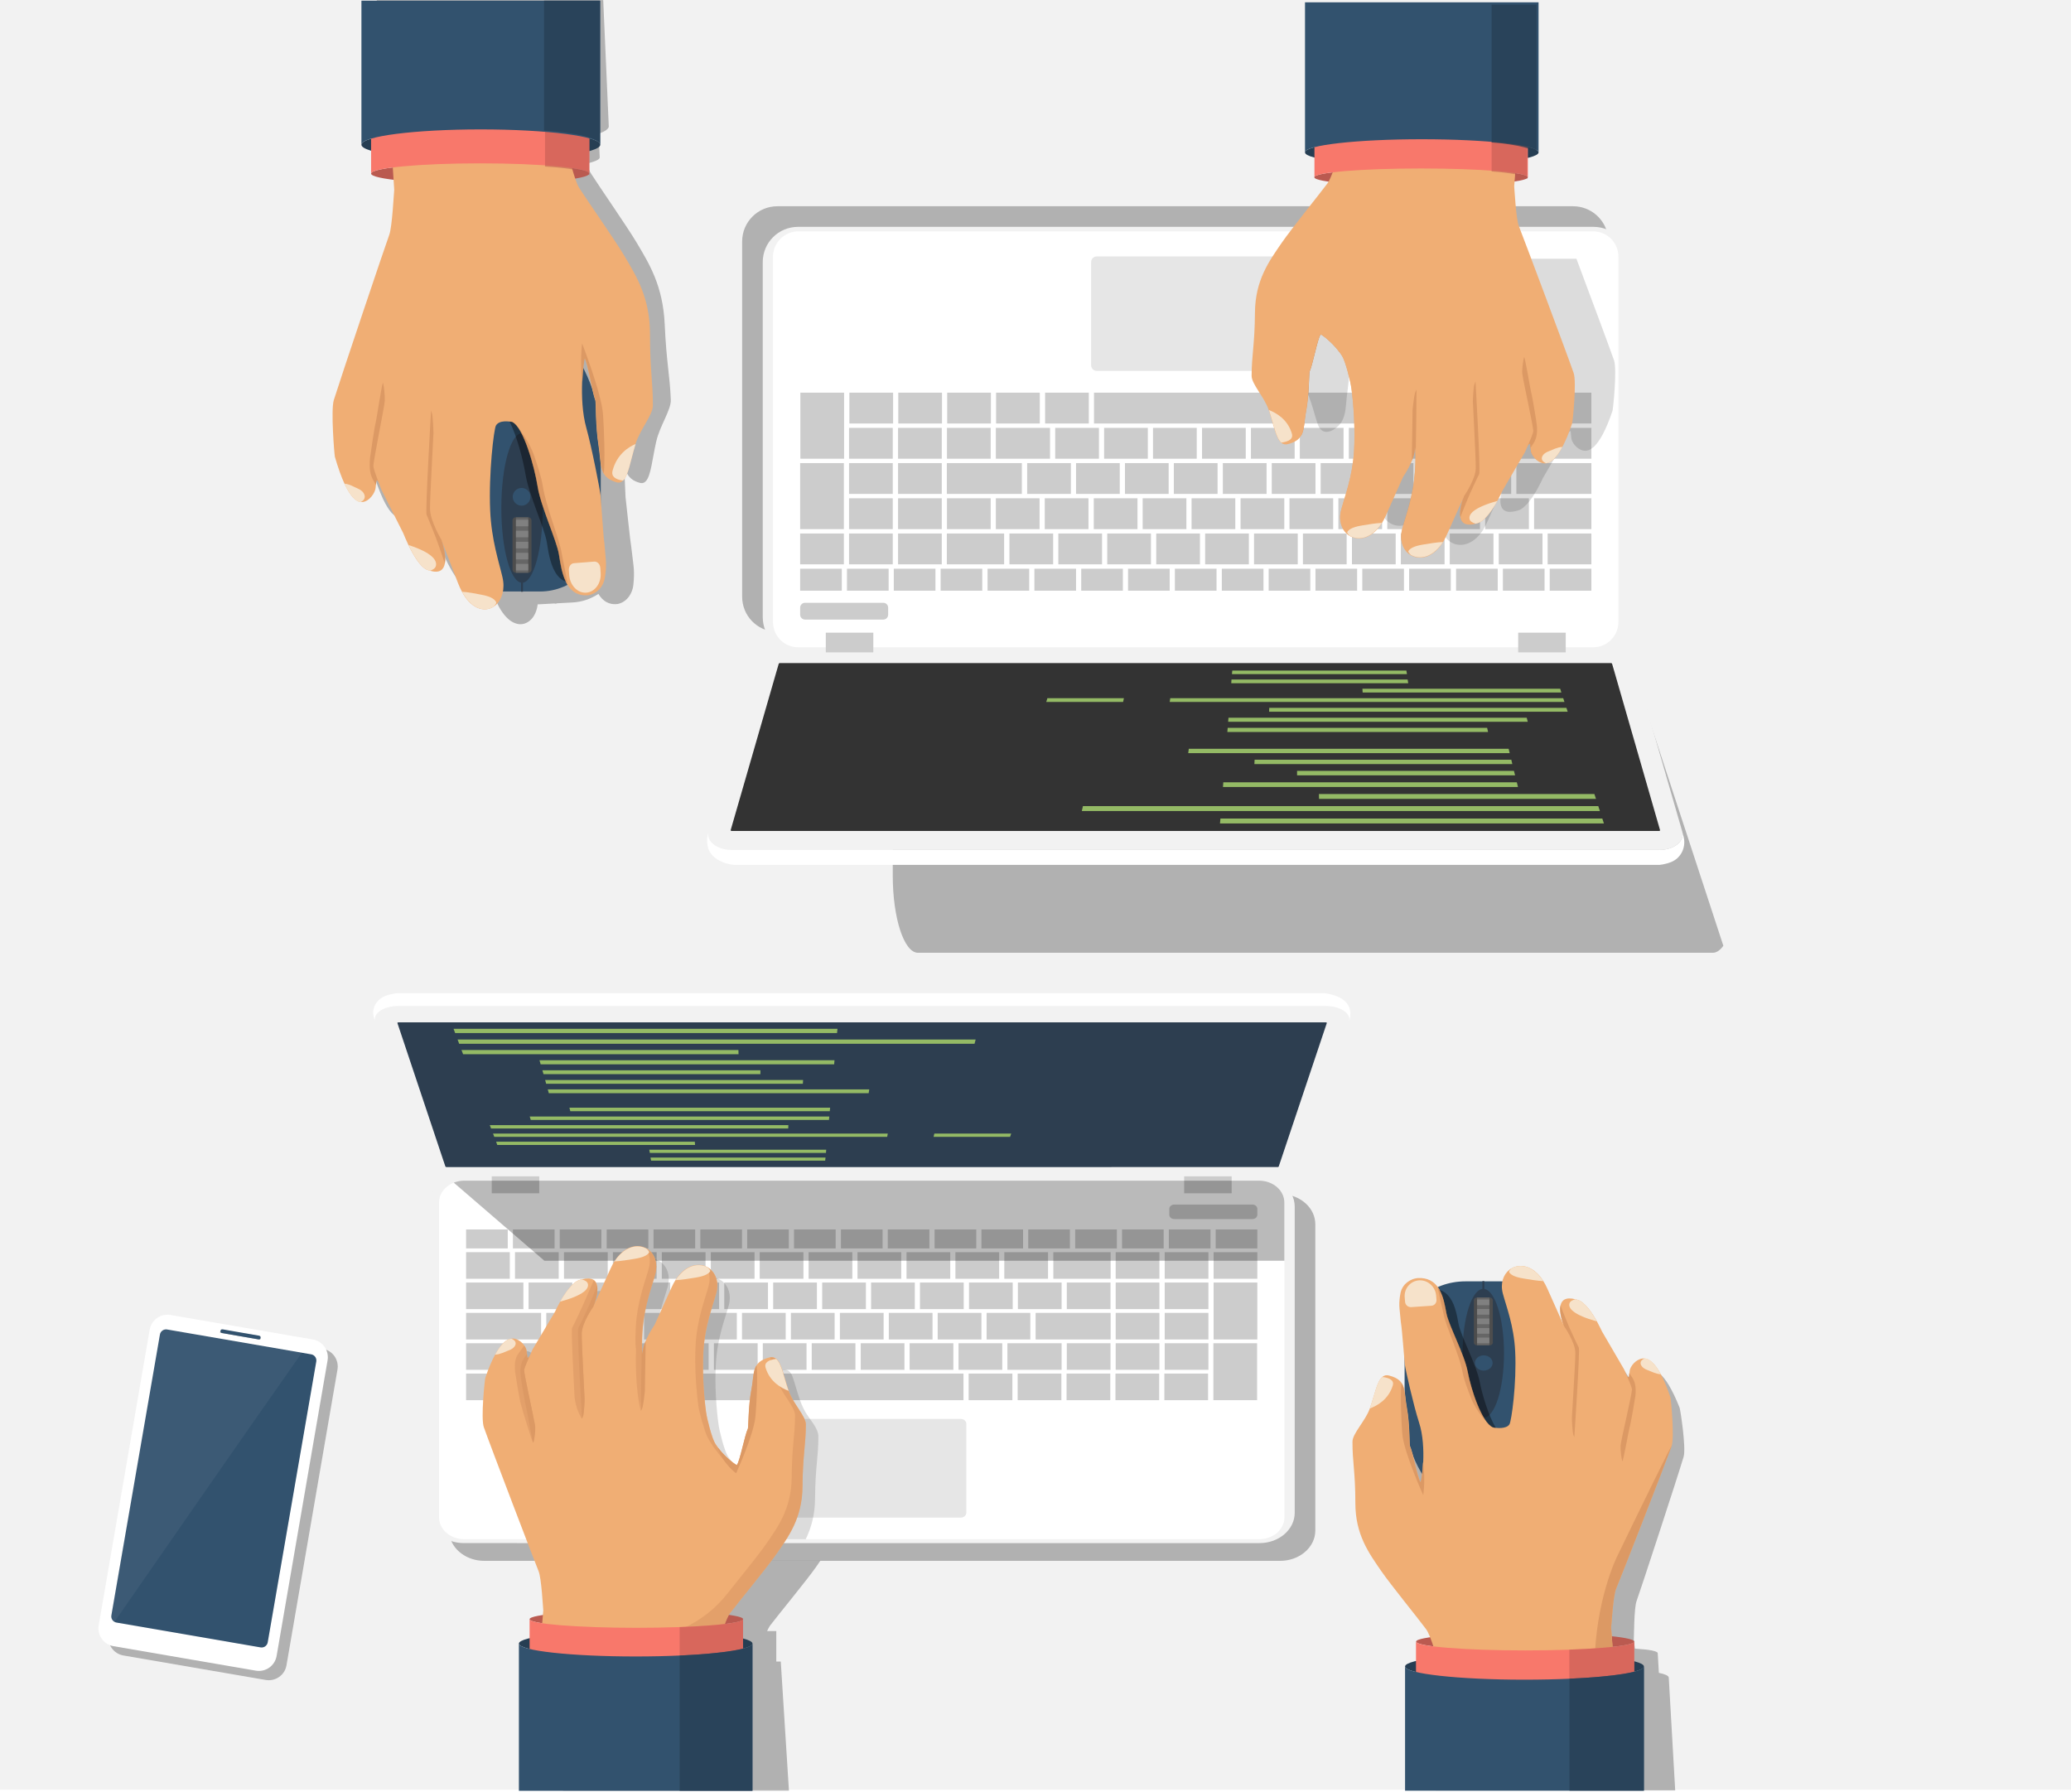 <?xml version="1.0" encoding="UTF-8" standalone="no"?>
<svg
   xmlns:dc="http://purl.org/dc/elements/1.1/"
   xmlns:cc="http://creativecommons.org/ns#"
   xmlns:rdf="http://www.w3.org/1999/02/22-rdf-syntax-ns#"
   xmlns:svg="http://www.w3.org/2000/svg"
   xmlns="http://www.w3.org/2000/svg"
   xml:space="preserve"
   style="enable-background:new 0 0 1800 1557.3;"
   viewBox="0 0 1800 1557.3"
   y="0px"
   x="0px"
   id="_x2014_ÎÓÈ_x5F_1"
   version="1.1"><defs
     id="defs4895"><filter
       id="filter6048"
       style="color-interpolation-filters:sRGB;"><feColorMatrix
         id="feColorMatrix6028"
         result="result91"
         values="1"
         type="saturate" /><feComposite
         id="feComposite6030"
         k3="0.3"
         k1="0.3"
         k2="0.4"
         operator="arithmetic"
         result="result15"
         in2="result91" /><feGaussianBlur
         id="feGaussianBlur6032"
         stdDeviation="5"
         result="result8"
         in="result15" /><feColorMatrix
         id="feColorMatrix6034"
         values="1 0 0 0 0 0 1 0 0 0 0 0 1 0 0 0 0 0 50 0 " /><feComposite
         id="feComposite6036"
         result="result13"
         operator="in"
         in2="SourceGraphic" /><feComposite
         id="feComposite6038"
         result="result6"
         in="result15"
         operator="arithmetic"
         k2="0.4"
         k1="0.3"
         k3="0.3"
         in2="result13" /><feFlood
         id="feFlood6040"
         result="result10"
         flood-opacity="1"
         flood-color="rgb(128,172,0)" /><feBlend
         id="feBlend6042"
         mode="darken"
         in="result6"
         result="result12"
         in2="result10" /><feBlend
         id="feBlend6044"
         mode="screen"
         result="result14"
         in2="result6" /><feComposite
         id="feComposite6046"
         operator="in"
         in="result14"
         in2="SourceGraphic" /></filter></defs><style
     id="style4318"
     type="text/css">
	.st0{fill:#F2F2F2;}
	.st1{fill:#32526E;}
	.st2{fill:#5B758B;}
	.st3{opacity:0.16;fill:#FFFFFF;}
	.st4{opacity:0.48;fill:#FFFFFF;}
	.st5{opacity:0.27;}
	.st6{fill:#FFFFFF;}
	.st7{opacity:5.000000e-02;fill:#FFFFFF;}
	.st8{fill:#92D3D9;}
	.st9{fill:#2C3D4F;}
	.st10{fill:#2D3E50;}
	.st11{fill:#4D4D4D;}
	.st12{fill:#666666;}
	.st13{fill:#808080;}
	.st14{fill:#BA5A50;}
	.st15{fill:#F0AE74;}
	.st16{fill:#263E53;}
	.st17{fill:#F6E2CA;}
	.st18{fill:#DC9964;}
	.st19{fill:#F8786B;}
	.st20{opacity:0.52;fill:#BA5A50;}
	.st21{opacity:0.72;fill:#263E53;}
	.st22{opacity:0.38;}
	.st23{fill:#CCCCCC;}
	.st24{fill:#E6E6E6;}
	.st25{fill:#94BA65;}
	.st26{opacity:0.14;}
	.st27{opacity:0.63;fill:#DC9964;}
	.st28{fill:#D1D3D4;}
	.st29{fill:#8C6239;}
	.st30{fill:#D4A477;}
	.st31{fill:#FFB643;}
</style><g
     id="layer3"><rect
       y="-2"
       x="0"
       id="rect4320"
       height="1557.3"
       width="1800"
       class="st0"
       style="display:inline;fill:#f2f2f2" /></g><g
     id="layer1"><path
       style="opacity:0.27;stroke-width:1.747"
       id="path4674-7"
       d="M 775.94,760.904 V 581.849 h 643.2 l 78.7,240.061 c -2.8,3.965 -5.9,6.101 -9.2,6.101 H 797.84 c -12.1,0 -21.9,-30.198 -21.9,-67.107 z"
       class="st5" /></g><g
     id="g4362"><path
       id="path4350"
       d="M231,1460l-123.8-21.3c-8.5-1.5-14.2-9.6-12.8-18.1l44.3-256.9c1.5-8.5,9.5-14.2,18.1-12.8l123.8,21.3   c8.5,1.5,14.2,9.6,12.7,18.1l-44.3,256.9C247.6,1455.7,239.5,1461.4,231,1460z"
       class="st5" /><g
       id="g4360"><path
         id="path4352"
         d="M272,1164.1l-123.8-21.3c-8.5-1.5-16.6,4.3-18.1,12.8l-44.3,256.9c-1.5,8.5,4.2,16.6,12.7,18.1l123.8,21.3    c8.5,1.5,16.6-4.2,18.1-12.7l44.3-256.9C286.2,1173.7,280.5,1165.6,272,1164.1z M191.8,1155l35,6l-0.6,3.2l-35-6L191.8,1155z"
         class="st6" /><path
         id="path4354"
         d="M224.6,1164l-31.7-5.5c-0.9-0.2-1.5-1-1.3-1.9l0,0c0.2-0.9,1-1.5,1.9-1.3l31.7,5.5c0.9,0.2,1.5,1,1.3,1.9l0,0    C226.4,1163.6,225.5,1164.2,224.6,1164z"
         class="st1" /><path
         id="path4356"
         d="M226.5,1431.7l-125.3-21.6c-2.9-0.5-4.9-3.3-4.4-6.2l42.2-244.1c0.5-2.9,3.3-4.9,6.2-4.4l125.3,21.6    c2.9,0.5,4.9,3.3,4.4,6.2l-42.2,244.1C232.2,1430.2,229.4,1432.2,226.5,1431.7z"
         class="st1" /><path
         id="path4358"
         d="M262.4,1175.6c-40.1,56.9-120,172-162.9,233.9c-1.9-1.1-3.1-3.3-2.7-5.6l42.2-244.1c0.5-2.9,3.3-4.9,6.2-4.4    L262.4,1175.6z"
         class="st7" /></g></g><g
     transform="matrix(1,0,0,0.862,0,213.898)"
     id="g4466"><path
       style="opacity:0.27"
       id="path4392"
       d="m 1463.3,1220.6 c 2.3,-9 -2.8,-47.3 -3.4,-49.1 0,0 0,-0.1 0,-0.2 -3.3,-9.7 -6.5,-17.2 -9.4,-22.9 -5.7,-10.9 -10.6,-15 -14.8,-15.4 -5.8,-0.6 -11,5.9 -12.4,11.5 -0.2,0.7 -0.2,2.5 -0.3,4.2 0,2 -0.1,3.8 -0.2,4 -0.6,0.6 -1.4,-0.6 -2.2,-2.3 0,0 0,0 0,0 -0.6,-1.1 -1.1,-2.4 -1.6,-3.5 0,0 0,0 0,-0.1 -0.3,-0.8 -0.6,-1.4 -0.9,-1.9 0,0 0,0 0,-0.1 0,0 0,0 0,0 v 0 l -21.1,-37.2 c 0,-0.1 -0.1,-0.2 -0.1,-0.3 -0.3,-0.7 -2.1,-4.6 -4.6,-9.4 -4.4,-8.1 -11.2,-18.9 -17.5,-20.9 -0.8,-0.2 -1.5,-0.4 -2.2,-0.6 -8.8,-2.1 -12,1.6 -12.8,6.9 -1,7.2 2.7,17.3 3.8,20 0,0.1 0.1,0.2 0.1,0.2 -0.7,-1.5 -3.6,-8.1 -16.2,-36.7 -1.2,-2.7 -2.4,-5.1 -3.7,-7.2 -1.1,-1.8 -2.1,-3.3 -3.3,-4.7 -8.5,-10.7 -18.3,-11.7 -24.9,-6.8 -0.7,0.5 -1.4,1.1 -2,1.7 -2.8,2.8 -4.7,6.9 -5.4,11.8 -0.4,0 -0.8,0 -1.1,0 l -14.6,0.7 v -0.2 l -1.7,0.1 v 0.2 l -14.6,0.7 c -8.7,0.4 -16.7,2.9 -23.8,7 -3.8,-5.6 -9.5,-9.3 -18,-8.2 v 0 c -4.1,0.8 -7.8,3.1 -10.4,6.5 -0.1,0.1 -0.2,0.2 -0.2,0.3 -1.7,2.3 -2.8,4.9 -3.3,7.6 0,0 -1.5,8.6 -0.3,17.3 1,7.1 1.7,13.1 2,14.8 1,4.6 4.4,34.6 5.3,41.1 l 1.4,28.3 c 0,-0.2 -0.1,-0.3 -0.1,-0.5 0,-0.1 0,-0.1 0,-0.1 -0.1,-0.4 -0.2,-0.9 -0.3,-1.3 0,0 0,-0.1 0,-0.2 -0.2,-0.9 -0.4,-1.8 -0.7,-2.6 0,-0.1 0,-0.1 -0.1,-0.1 -0.1,-0.4 -0.2,-0.7 -0.3,-1.1 0,-0.1 -0.1,-0.2 -0.1,-0.2 -0.1,-0.3 -0.2,-0.7 -0.4,-1 0,-0.1 -0.1,-0.1 -0.1,-0.2 -0.3,-0.8 -0.7,-1.5 -1.1,-2.1 0,0 0,0 0,-0.1 -2.1,-3.3 -5.5,-5.7 -11.3,-7.1 -2.4,-0.6 -4.3,0 -5.8,1.6 -4.5,4.7 -5.7,18 -9.3,32.3 0,0.2 -0.1,0.4 -0.2,0.6 -3.1,12.1 -13.6,25.5 -13.2,33.6 0.9,20.2 4,30.1 5.6,61.7 1.6,31.8 14.2,49.8 26.1,67.6 8.5,12.7 33.8,45.2 41.7,56.3 1.2,1.6 2.5,4.4 3.9,8 -7.7,1.7 -12,3.4 -12,5 l 1,19.5 c -6.1,2 -9.4,4.1 -9.3,6.1 l 5.1,103.5 h 208 l -5.6,-113.7 v -0.1 c -0.1,-1.9 -3.2,-3.5 -8.6,-4.8 l -1,-19.9 c -0.1,-1 -1.9,-1.9 -5.3,-2.7 -3.4,-0.8 -8.3,-1.3 -14.5,-1.8 -0.6,-5.4 -1,-8.7 -1,-8.7 0.2,-2.9 0.2,-32.5 2.4,-39.2 2.2,-6.6 36.4,-127.6 40.9,-145.5 z m -215.8,46.3 c 0,0 0,0 0,0 0,0.2 -0.1,0.3 -0.1,0.4 -0.1,0.2 -0.1,0.3 -0.1,0.2 -2.1,-3.1 -5.6,-18.3 -8.5,-28.3 2.6,6.9 5.8,13.5 9.5,19.8 -0.3,3.9 -0.6,6.7 -0.8,7.9 z"
       class="st5" /><g
       id="g4464"><g
         id="g4418"><path
           style="fill:#32526e"
           id="path4394"
           d="m 1357.5,1096.6 c 0,0 -10.2,99.3 -20.1,161.8 H 1249 c -17.7,-23 -28.2,-51.8 -28.2,-83.1 v -78.7 c 0,-29.2 23.7,-52.9 52.9,-52.9 h 30.9 c 29.3,0 52.9,23.7 52.9,52.9 z"
           class="st1" /><rect
           style="fill:#2d3e50"
           id="rect4396"
           height="9"
           width="1.7"
           class="st10"
           y="1043.5"
           x="1288.4" /><ellipse
           style="fill:#2d3e50"
           id="ellipse4398"
           ry="65"
           rx="18"
           cy="1116.3"
           cx="1289.2"
           class="st10" /><g
           id="g4416"><path
             style="fill:#4d4d4d"
             id="path4400"
             d="m 1294.8,1060 h -11.1 c -1.5,0 -2.7,1.2 -2.7,2.7 v 42.8 c 0,1.5 1.2,2.7 2.7,2.7 h 11.1 c 1.5,0 2.7,-1.2 2.7,-2.7 v -42.8 c -0.1,-1.5 -1.3,-2.7 -2.7,-2.7 z"
             class="st11" /><rect
             style="fill:#666666"
             id="rect4402"
             height="48.1"
             width="10.7"
             class="st12"
             y="1060"
             x="1283.8" /><circle
             style="fill:#32526e"
             id="circle4404"
             r="7.7"
             cy="1126"
             cx="1289.6"
             class="st1" /><rect
             style="fill:#808080"
             id="rect4406"
             height="5.7"
             width="10.7"
             class="st13"
             y="1062"
             x="1283.8" /><rect
             style="fill:#808080"
             id="rect4408"
             height="5.7"
             width="10.7"
             class="st13"
             y="1071.6"
             x="1283.8" /><rect
             style="fill:#808080"
             id="rect4410"
             height="5.7"
             width="10.7"
             class="st13"
             y="1081.2"
             x="1283.8" /><rect
             style="fill:#808080"
             id="rect4412"
             height="5.7"
             width="10.7"
             class="st13"
             y="1090.8"
             x="1283.8" /><rect
             style="fill:#808080"
             id="rect4414"
             height="5.7"
             width="10.7"
             class="st13"
             y="1100.4"
             x="1283.8" /></g></g><g
         id="g4462"><g
           id="g4458"><ellipse
             style="fill:#ba5a50"
             id="ellipse4420"
             ry="8.9"
             rx="94.8"
             cy="1406.9"
             cx="1325.6"
             class="st14" /><path
             style="fill:#f0ae74"
             id="path4422"
             d="m 1452.8,1210.1 c -5.5,17.7 -45.6,136.8 -48.2,143.6 -2.5,6.7 -4,36.2 -4.3,39.1 0,0.2 6.9,105.2 5.2,105.1 l -140.1,-3.3 c -1.5,0 -2.7,-1.2 -2.8,-2.7 -0.5,-6.7 -15,-84.8 -23.1,-97.5 -7.3,-11.4 -31,-45.2 -38.8,-58.3 -11,-18.5 -22.7,-37 -22.7,-68.9 0,-31.6 -2.6,-41.7 -2.5,-61.9 0,-8.1 11.2,-21 14.9,-32.9 0.1,-0.2 0.1,-0.4 0.2,-0.6 4.4,-14.2 6.2,-27.3 10.9,-31.8 1.6,-1.5 3.5,-2.1 5.9,-1.3 15.7,4.7 12.7,15.7 15.4,32.4 2.6,16 2.2,37.4 2.7,38.6 2.6,6.3 6.6,32.2 9.3,36.5 0.6,1 5.7,-35 -1.5,-60.4 -4.7,-16.8 -11.9,-53.9 -12.3,-58.2 -0.6,-6.5 -2.5,-36.6 -3.3,-41.3 -0.3,-1.7 -0.6,-7.7 -1.3,-14.8 -0.8,-8.8 1.1,-17.3 1.1,-17.3 0.6,-2.7 1.9,-5.3 3.6,-7.5 0.1,-0.1 0.2,-0.2 0.3,-0.3 2.8,-3.3 6.6,-5.5 10.7,-6 0,0 0,0 0,0 8.6,-0.6 14.1,3.4 17.7,9.3 0,0 0,0 0,0 4.8,7.9 6.2,19.1 7.4,26.3 2.1,12.5 15.7,41.3 18.5,58.9 2.8,17.4 12.2,51.2 22,56 0.2,0.1 0.4,0.2 0.7,0.2 1.9,0.4 10.7,1.8 13.5,-3.2 1.8,-3.2 6.4,-41.5 5,-73.7 -1.1,-25.9 -7.8,-45.4 -10.7,-58.1 -2.4,-10.4 0.4,-19.1 5.5,-23.9 0.7,-0.6 1.3,-1.1 2.1,-1.6 6.8,-4.5 16.6,-3.1 24.6,8 1,1.5 2.1,3.1 3,4.9 1.2,2.2 2.3,4.6 3.4,7.4 11.2,29.2 13.8,35.9 14.4,37.4 0,-0.1 0,-0.2 -0.1,-0.2 -0.9,-2.8 -4.1,-13 -2.8,-20.1 1,-5.3 4.4,-8.8 13.1,-6.2 0.7,0.2 1.4,0.4 2.1,0.7 6.2,2.3 12.5,13.4 16.5,21.7 2.3,4.9 3.9,8.9 4.2,9.6 0,0.1 0.1,0.2 0.1,0.3 l 19.2,38.2 c 0,0 0,0 0,0 0,0 0,0 0,0 0,0 0,0 0,0.1 0.2,0.4 0.5,1.1 0.8,1.9 0,0 0,0 0,0.1 0.4,1.1 0.9,2.5 1.4,3.6 0,0 0,0 0,0.1 0.7,1.7 1.5,3 2.1,2.4 0.1,-0.1 0.2,-2 0.4,-4 0.1,-1.7 0.3,-3.4 0.5,-4.1 1.6,-5.5 7.1,-11.7 12.9,-10.9 4.1,0.6 8.8,4.9 14,16.1 2.7,5.8 5.4,13.4 8.3,23.3 0,0.1 0,0.1 0,0.2 0.4,1.6 3.6,40.1 0.9,49 z"
             class="st15" /><g
             id="g4426"><ellipse
               style="fill:#263e53"
               id="ellipse4424"
               ry="13.3"
               rx="103.8"
               cy="1432"
               cx="1325"
               class="st16" /></g><path
             style="fill:#f6e2ca"
             id="path4428"
             d="m 1244.1,1068.3 c 2.7,-0.2 4.6,-2.9 4.4,-6.1 l -0.3,-4.3 c -0.7,-9 -7.4,-15.8 -14.9,-15.2 v 0 c -7.5,0.6 -13.1,8.3 -12.4,17.3 l 0.3,4.3 c 0.2,3.2 2.6,5.6 5.3,5.4 z"
             class="st17" /><path
             style="fill:#f6e2ca"
             id="path4430"
             d="m 1210.5,1148.8 c -3.7,14 -13.6,20.4 -20,23.1 4.4,-14.2 6.2,-27.3 10.9,-31.8 6.6,0.9 10.5,3.5 9.1,8.7 z"
             class="st17" /><path
             style="fill:#dc9964"
             id="path4432"
             d="m 1368.3,1201 c 0,0 0,0 -0.8,-2.5 -0.8,-2.5 -1.3,-14.7 -1.3,-17.3 0,-2.5 3,-54.3 3,-65.3 0,-11 -10,-27.3 -10,-27.3 0,0 0,0 0,-0.1 0,0 0,0 0,0 0,0 0,0 0,0 0,-0.1 -0.1,-0.2 -0.1,-0.4 -0.9,-2.8 -4.1,-13 -2.8,-20.1 2.4,7.7 7.7,22.2 7.7,22.2 0,0 6.9,17.6 8.2,20.2 1.2,2.3 -3.9,90.6 -3.9,90.6 z"
             class="st18" /><path
             style="fill:#dc9964"
             id="path4434"
             d="m 1421.4,1159.1 c -0.2,2.1 -3.9,27.6 -5.1,32 -0.7,2.6 -5.6,35.6 -6.3,33.9 -0.6,-1.7 -1.7,-10.7 -1.5,-15.6 0.2,-4.8 10.3,-53.5 9.9,-57.1 -0.3,-2.2 -2.8,-9.4 -4.8,-14.5 0.7,1.7 1.5,3 2.1,2.4 0.1,-0.1 0.2,-2 0.4,-4 1.5,2.6 3.1,5.3 3.8,7.1 2.5,6.2 1.6,13.7 1.5,15.8 z"
             class="st18" /><path
             style="fill:#f6e2ca"
             id="path4436"
             d="m 1387.9,1084.1 c -20.4,-6.6 -25.1,-13.3 -23.8,-18.2 0.5,-2.1 2.7,-3.4 5.2,-4.2 0.7,0.2 1.4,0.4 2.1,0.7 6.2,2.3 12.5,13.3 16.5,21.7 z"
             class="st17" /><path
             style="fill:#f6e2ca"
             id="path4438"
             d="m 1341.4,1043.5 c -5.9,-0.4 -11.7,-1.6 -16.9,-2.6 -9.5,-1.7 -12,-4.7 -12.8,-6.5 -0.4,-0.9 0.6,-2.1 2,-3.8 6.8,-4.5 16.6,-3.1 24.6,8 1.1,1.5 2.1,3.1 3.1,4.9 z"
             class="st17" /><path
             style="fill:#f6e2ca"
             id="path4440"
             d="m 1443.6,1137.4 c -4.3,-0.2 -8.4,-2.9 -12,-4.4 -4,-1.7 -6.4,-5.2 -5.5,-8.2 0.4,-1.4 1.7,-2.6 3.5,-3.5 4.1,0.6 8.8,4.9 14,16.1 z"
             class="st17" /><path
             style="fill:#dc9964"
             id="path4442"
             d="m 1237,1259.3 c 0,0 -16.9,-43.3 -18.2,-61.9 -0.8,-11.3 -1.9,-38.6 -0.7,-51.1 3.3,5.9 2.8,14.2 4.5,24.8 2.6,16 2.2,37.4 2.7,38.6 2.6,6.3 6.6,32.2 9.3,36.5 0.3,0.5 1.7,-8.3 2.2,-20.5 2.3,17.8 0.2,33.6 0.2,33.6 z"
             class="st18" /><path
             style="fill:#dc9964"
             id="path4444"
             d="m 1278.7,1161.8 c -3.6,-10.8 -6.3,-18.7 -7.6,-26.9 -2.8,-17.6 -14.2,-45.1 -16.3,-57.6 -1,-5.8 -6,-29.3 -5,-27.6 0,0 0,0 0,0 4.8,7.9 6.2,19.1 7.4,26.3 2.1,12.5 15.7,41.3 18.5,58.9 2.1,13 7.8,35.2 14.7,47.6 2.3,4.2 -7.7,-8.7 -11.7,-20.7 z"
             class="st18" /><path
             style="fill:#dc9964"
             id="path4446"
             d="m 1385.9,1431.8 c -0.2,28.5 0.3,62.6 -0.4,65.8 l 20,0.2 c 1.7,0 -5.2,-105 -5.2,-105.1 0.3,-2.9 1.8,-32.4 4.3,-39.1 2.6,-6.8 42.7,-125.9 48.2,-143.6 2,-6.6 -30.1,69.8 -47.6,111.8 0,0.1 -18.9,44.2 -19.3,110 z"
             class="st18" /><path
             style="fill:#f8786b"
             id="path4448"
             d="m 1420.4,1406.9 v 46.6 h -189.7 v -46.6 c 0,4.9 42.5,8.9 94.8,8.9 52.5,0 94.9,-4 94.9,-8.9 z"
             class="st19" /><path
             style="opacity:0.52;fill:#ba5a50"
             id="path4450"
             d="m 1420.4,1406.9 v 46.6 H 1364 V 1415 c 33.3,-1.3 56.4,-4.5 56.4,-8.1 z"
             class="st20" /><path
             style="fill:#32526e"
             id="path4452"
             d="m 1428.8,1432 v 125.2 H 1221.2 V 1432 c 0,7.3 46.5,13.3 103.8,13.3 57.3,0 103.8,-5.9 103.8,-13.3 z"
             class="st1" /><g
             id="g4456"><path
               style="opacity:0.72;fill:#263e53"
               id="path4454"
               d="m 1428.8,1432 v 125.2 h -64.7 v -112.9 c 37.9,-1.9 64.7,-6.7 64.7,-12.3 z"
               class="st21" /></g></g><path
           style="opacity:0.38"
           id="path4460"
           d="m 1300.1,1191.5 c -0.8,-0.1 -1.4,-0.2 -1.8,-0.3 -0.2,0 -0.5,-0.1 -0.7,-0.2 -9.9,-4.8 -19.2,-38.6 -22,-56 -2.8,-17.6 -16.4,-46.4 -18.5,-58.9 -0.6,-3.6 -1.3,-8.2 -2.3,-12.9 -0.9,-3.8 -2.1,-7.6 -3.8,-11 4.1,1.5 7.1,4.5 9.3,8.2 0,0 0,0 0,0 4.8,7.9 6.2,19.1 7.4,26.3 2.1,12.5 15.7,41.3 18.5,58.9 2.1,12.4 7.4,33.2 13.9,45.9 z"
           class="st22" /></g></g></g><g
     transform="matrix(1,0,0,0.862,0,213.898)"
     id="g4768"><g
       id="g4712"><path
         style="opacity:0.27"
         id="path4468"
         d="m 1143.2,986.2 v 308.7 c 0,16.9 -13.7,30.6 -30.6,30.6 H 421 c -15.3,0 -28,-11.2 -30.3,-25.9 -0.2,-1.5 -0.4,-3.1 -0.4,-4.7 V 986.2 c 0,-16.9 13.7,-30.6 30.6,-30.6 h 691.6 c 0.7,0 1.3,0 2,0.1 16.1,1 28.7,14.2 28.7,30.5 z"
         class="st5" /><g
         id="g4672"><path
           style="fill:#f2f2f2"
           id="path4470"
           d="M 372.5,1277 V 968.4 c 0,-16.9 13.7,-30.6 30.6,-30.6 h 691.6 c 16.9,0 30.6,13.7 30.6,30.6 V 1277 c 0,16.9 -13.7,30.6 -30.6,30.6 H 403.2 c -16.9,0 -30.7,-13.7 -30.7,-30.6 z"
           class="st0" /><path
           style="fill:#ffffff"
           id="path4472"
           d="M 1094.3,1303.7 H 403.6 c -12.1,0 -22,-9.8 -22,-22 V 964.2 c 0,-12.1 9.8,-22 22,-22 h 690.8 c 12.1,0 22,9.8 22,22 v 317.5 c -0.1,12.2 -9.9,22 -22.1,22 z"
           class="st6" /><g
           id="g4652"><rect
             style="fill:#cccccc"
             id="rect4474"
             height="19.1"
             width="36.2"
             class="st23"
             y="991.4"
             x="405.1" /><rect
             style="fill:#cccccc"
             id="rect4476"
             height="26.8"
             width="38"
             class="st23"
             y="1014.3"
             x="405.1" /><rect
             style="fill:#cccccc"
             id="rect4478"
             height="26.8"
             width="49.8"
             class="st23"
             y="1044.9"
             x="405.1" /><rect
             style="fill:#cccccc"
             id="rect4480"
             height="26.8"
             width="65.2"
             class="st23"
             y="1075.5"
             x="405.1" /><rect
             style="fill:#cccccc"
             id="rect4482"
             height="26.8"
             width="83.2"
             class="st23"
             y="1106.1"
             x="405.1" /><rect
             style="fill:#cccccc"
             id="rect4484"
             height="26.8"
             width="49.5"
             class="st23"
             y="1136.7"
             x="405.1" /><rect
             style="fill:#cccccc"
             id="rect4486"
             height="26.8"
             width="38"
             class="st23"
             y="1014.3"
             x="447.6" /><rect
             style="fill:#cccccc"
             id="rect4488"
             height="26.8"
             width="38"
             class="st23"
             y="1044.9"
             x="459.4" /><rect
             style="fill:#cccccc"
             id="rect4490"
             height="26.8"
             width="38"
             class="st23"
             y="1075.5"
             x="474.8" /><rect
             style="fill:#cccccc"
             id="rect4492"
             height="26.8"
             width="38"
             class="st23"
             y="1136.7"
             x="459.2" /><rect
             style="fill:#cccccc"
             id="rect4494"
             height="26.8"
             width="38"
             class="st23"
             y="1136.7"
             x="501.7" /><rect
             style="fill:#cccccc"
             id="rect4496"
             height="26.8"
             width="38"
             class="st23"
             y="1136.7"
             x="544.2" /><rect
             style="fill:#cccccc"
             id="rect4498"
             height="26.8"
             width="250.6"
             class="st23"
             y="1136.7"
             x="586.8" /><rect
             style="fill:#cccccc"
             id="rect4500"
             height="26.8"
             width="38"
             class="st23"
             y="1136.7"
             x="841.9" /><rect
             style="fill:#cccccc"
             id="rect4502"
             height="26.8"
             width="38"
             class="st23"
             y="1136.7"
             x="884.5" /><rect
             style="fill:#cccccc"
             id="rect4504"
             height="26.8"
             width="38"
             class="st23"
             y="1136.7"
             x="927" /><rect
             style="fill:#cccccc"
             id="rect4506"
             height="26.8"
             width="38"
             class="st23"
             y="1136.7"
             x="969.5" /><rect
             style="fill:#cccccc"
             id="rect4508"
             height="26.8"
             width="38"
             class="st23"
             y="1136.7"
             x="1012" /><rect
             style="fill:#cccccc"
             id="rect4510"
             height="57.4"
             width="38"
             class="st23"
             y="1106.1"
             x="1054.6" /><rect
             style="fill:#cccccc"
             id="rect4512"
             height="26.8"
             width="38"
             class="st23"
             y="1106.1"
             x="492.9" /><rect
             style="fill:#cccccc"
             id="rect4514"
             height="26.8"
             width="38"
             class="st23"
             y="1106.1"
             x="535.4" /><rect
             style="fill:#cccccc"
             id="rect4516"
             height="26.8"
             width="38"
             class="st23"
             y="1106.1"
             x="577.9" /><rect
             style="fill:#cccccc"
             id="rect4518"
             height="26.8"
             width="38"
             class="st23"
             y="1106.1"
             x="620.5" /><rect
             style="fill:#cccccc"
             id="rect4520"
             height="26.8"
             width="38"
             class="st23"
             y="1106.1"
             x="663" /><rect
             style="fill:#cccccc"
             id="rect4522"
             height="26.8"
             width="38"
             class="st23"
             y="1106.1"
             x="705.5" /><rect
             style="fill:#cccccc"
             id="rect4524"
             height="26.8"
             width="38"
             class="st23"
             y="1106.1"
             x="748.1" /><rect
             style="fill:#cccccc"
             id="rect4526"
             height="26.8"
             width="38"
             class="st23"
             y="1106.1"
             x="790.6" /><rect
             style="fill:#cccccc"
             id="rect4528"
             height="26.8"
             width="38"
             class="st23"
             y="1106.1"
             x="833.1" /><rect
             style="fill:#cccccc"
             id="rect4530"
             height="26.8"
             width="47.1"
             class="st23"
             y="1106.1"
             x="875.6" /><rect
             style="fill:#cccccc"
             id="rect4532"
             height="26.8"
             width="38"
             class="st23"
             y="1106.1"
             x="927.2" /><rect
             style="fill:#cccccc"
             id="rect4534"
             height="26.8"
             width="38"
             class="st23"
             y="1106.1"
             x="969.7" /><rect
             style="fill:#cccccc"
             id="rect4536"
             height="26.8"
             width="38"
             class="st23"
             y="1106.1"
             x="1012.3" /><rect
             style="fill:#cccccc"
             id="rect4538"
             height="26.8"
             width="38"
             class="st23"
             y="1075.5"
             x="517.3" /><rect
             style="fill:#cccccc"
             id="rect4540"
             height="26.8"
             width="38"
             class="st23"
             y="1075.5"
             x="559.8" /><rect
             style="fill:#cccccc"
             id="rect4542"
             height="26.8"
             width="38"
             class="st23"
             y="1075.5"
             x="602.4" /><rect
             style="fill:#cccccc"
             id="rect4544"
             height="26.8"
             width="38"
             class="st23"
             y="1075.5"
             x="644.9" /><rect
             style="fill:#cccccc"
             id="rect4546"
             height="26.8"
             width="38"
             class="st23"
             y="1075.5"
             x="687.4" /><rect
             style="fill:#cccccc"
             id="rect4548"
             height="26.8"
             width="38"
             class="st23"
             y="1075.5"
             x="730" /><rect
             style="fill:#cccccc"
             id="rect4550"
             height="26.8"
             width="38"
             class="st23"
             y="1075.5"
             x="772.5" /><rect
             style="fill:#cccccc"
             id="rect4552"
             height="26.8"
             width="38"
             class="st23"
             y="1075.5"
             x="815" /><rect
             style="fill:#cccccc"
             id="rect4554"
             height="26.8"
             width="38"
             class="st23"
             y="1075.5"
             x="857.5" /><rect
             style="fill:#cccccc"
             id="rect4556"
             height="26.8"
             width="65.2"
             class="st23"
             y="1075.5"
             x="900.1" /><rect
             style="fill:#cccccc"
             id="rect4558"
             height="26.8"
             width="38"
             class="st23"
             y="1075.5"
             x="969.7" /><rect
             style="fill:#cccccc"
             id="rect4560"
             height="26.8"
             width="38"
             class="st23"
             y="1075.5"
             x="1012.3" /><rect
             style="fill:#cccccc"
             id="rect4562"
             height="26.8"
             width="38"
             class="st23"
             y="1044.9"
             x="501.9" /><rect
             style="fill:#cccccc"
             id="rect4564"
             height="26.8"
             width="38"
             class="st23"
             y="1044.9"
             x="544.5" /><rect
             style="fill:#cccccc"
             id="rect4566"
             height="26.8"
             width="38"
             class="st23"
             y="1044.9"
             x="587" /><rect
             style="fill:#cccccc"
             id="rect4568"
             height="26.8"
             width="38"
             class="st23"
             y="1044.9"
             x="629.5" /><rect
             style="fill:#cccccc"
             id="rect4570"
             height="26.8"
             width="38"
             class="st23"
             y="1044.9"
             x="672" /><rect
             style="fill:#cccccc"
             id="rect4572"
             height="26.8"
             width="38"
             class="st23"
             y="1044.9"
             x="714.6" /><rect
             style="fill:#cccccc"
             id="rect4574"
             height="26.8"
             width="38"
             class="st23"
             y="1044.9"
             x="757.1" /><rect
             style="fill:#cccccc"
             id="rect4576"
             height="26.8"
             width="38"
             class="st23"
             y="1044.9"
             x="799.6" /><rect
             style="fill:#cccccc"
             id="rect4578"
             height="26.8"
             width="38"
             class="st23"
             y="1044.9"
             x="842.2" /><rect
             style="fill:#cccccc"
             id="rect4580"
             height="26.8"
             width="38"
             class="st23"
             y="1044.9"
             x="884.7" /><rect
             style="fill:#cccccc"
             id="rect4582"
             height="26.8"
             width="38"
             class="st23"
             y="1044.9"
             x="927.2" /><rect
             style="fill:#cccccc"
             id="rect4584"
             height="26.8"
             width="38"
             class="st23"
             y="1044.9"
             x="969.7" /><rect
             style="fill:#cccccc"
             id="rect4586"
             height="26.8"
             width="38"
             class="st23"
             y="1044.9"
             x="1012.3" /><rect
             style="fill:#cccccc"
             id="rect4588"
             height="57.4"
             width="38"
             class="st23"
             y="1044.9"
             x="1054.8" /><rect
             style="fill:#cccccc"
             id="rect4590"
             height="26.8"
             width="38"
             class="st23"
             y="1014.3"
             x="490.2" /><rect
             style="fill:#cccccc"
             id="rect4592"
             height="26.8"
             width="38"
             class="st23"
             y="1014.3"
             x="532.7" /><rect
             style="fill:#cccccc"
             id="rect4594"
             height="26.8"
             width="38"
             class="st23"
             y="1014.3"
             x="575.2" /><rect
             style="fill:#cccccc"
             id="rect4596"
             height="26.8"
             width="38"
             class="st23"
             y="1014.3"
             x="617.8" /><rect
             style="fill:#cccccc"
             id="rect4598"
             height="26.8"
             width="38"
             class="st23"
             y="1014.3"
             x="660.3" /><rect
             style="fill:#cccccc"
             id="rect4600"
             height="26.8"
             width="38"
             class="st23"
             y="1014.3"
             x="702.8" /><rect
             style="fill:#cccccc"
             id="rect4602"
             height="26.8"
             width="38"
             class="st23"
             y="1014.3"
             x="745.3" /><rect
             style="fill:#cccccc"
             id="rect4604"
             height="26.8"
             width="38"
             class="st23"
             y="1014.3"
             x="787.9" /><rect
             style="fill:#cccccc"
             id="rect4606"
             height="26.8"
             width="38"
             class="st23"
             y="1014.3"
             x="830.4" /><rect
             style="fill:#cccccc"
             id="rect4608"
             height="26.8"
             width="38"
             class="st23"
             y="1014.3"
             x="872.9" /><rect
             style="fill:#cccccc"
             id="rect4610"
             height="26.8"
             width="49.8"
             class="st23"
             y="1014.3"
             x="915.5" /><g
             id="g4618"><rect
               style="fill:#cccccc"
               id="rect4612"
               height="26.8"
               width="38"
               class="st23"
               y="1014.3"
               x="969.7" /><rect
               style="fill:#cccccc"
               id="rect4614"
               height="26.8"
               width="38"
               class="st23"
               y="1014.3"
               x="1012.3" /><rect
               style="fill:#cccccc"
               id="rect4616"
               height="26.8"
               width="38"
               class="st23"
               y="1014.3"
               x="1054.8" /></g><rect
             style="fill:#cccccc"
             id="rect4620"
             height="19.1"
             width="36.2"
             class="st23"
             y="991.4"
             x="445.8" /><rect
             style="fill:#cccccc"
             id="rect4622"
             height="19.1"
             width="36.2"
             class="st23"
             y="991.4"
             x="486.5" /><rect
             style="fill:#cccccc"
             id="rect4624"
             height="19.1"
             width="36.2"
             class="st23"
             y="991.4"
             x="527.3" /><rect
             style="fill:#cccccc"
             id="rect4626"
             height="19.1"
             width="36.2"
             class="st23"
             y="991.4"
             x="568" /><rect
             style="fill:#cccccc"
             id="rect4628"
             height="19.1"
             width="36.2"
             class="st23"
             y="991.4"
             x="608.7" /><rect
             style="fill:#cccccc"
             id="rect4630"
             height="19.1"
             width="36.2"
             class="st23"
             y="991.4"
             x="649.4" /><rect
             style="fill:#cccccc"
             id="rect4632"
             height="19.1"
             width="36.2"
             class="st23"
             y="991.4"
             x="690.1" /><rect
             style="fill:#cccccc"
             id="rect4634"
             height="19.1"
             width="36.2"
             class="st23"
             y="991.4"
             x="730.9" /><rect
             style="fill:#cccccc"
             id="rect4636"
             height="19.1"
             width="36.2"
             class="st23"
             y="991.4"
             x="771.6" /><rect
             style="fill:#cccccc"
             id="rect4638"
             height="19.1"
             width="36.2"
             class="st23"
             y="991.4"
             x="812.3" /><rect
             style="fill:#cccccc"
             id="rect4640"
             height="19.1"
             width="36.2"
             class="st23"
             y="991.4"
             x="853" /><rect
             style="fill:#cccccc"
             id="rect4642"
             height="19.1"
             width="36.2"
             class="st23"
             y="991.4"
             x="893.7" /><rect
             style="fill:#cccccc"
             id="rect4644"
             height="19.1"
             width="36.2"
             class="st23"
             y="991.4"
             x="934.5" /><rect
             style="fill:#cccccc"
             id="rect4646"
             height="19.1"
             width="36.2"
             class="st23"
             y="991.4"
             x="975.2" /><rect
             style="fill:#cccccc"
             id="rect4648"
             height="19.1"
             width="36.2"
             class="st23"
             y="991.4"
             x="1015.9" /><rect
             style="fill:#cccccc"
             id="rect4650"
             height="19.1"
             width="36.2"
             class="st23"
             y="991.4"
             x="1056.6" /></g><path
           style="fill:#e6e6e6"
           id="path4654"
           d="M 834.9,1281.9 H 663 c -2.8,0 -5,-2.2 -5,-5 v -89.5 c 0,-2.8 2.2,-5 5,-5 h 171.9 c 2.8,0 5,2.2 5,5 v 89.5 c 0,2.8 -2.2,5 -5,5 z"
           class="st24" /><path
           style="fill:#cccccc"
           id="path4656"
           d="m 1088.5,980.9 h -67.9 c -2.4,0 -4.3,-1.9 -4.3,-4.3 v -6 c 0,-2.4 1.9,-4.3 4.3,-4.3 h 67.9 c 2.4,0 4.3,1.9 4.3,4.3 v 6 c 0,2.4 -1.9,4.3 -4.3,4.3 z"
           class="st23" /><g
           id="g4662"><rect
             style="fill:#cccccc"
             id="rect4658"
             height="17.2"
             width="41.3"
             class="st23"
             y="937.7"
             x="427.4" /><rect
             style="fill:#cccccc"
             id="rect4660"
             height="17.2"
             width="41.3"
             class="st23"
             y="937.7"
             x="1029.2" /></g><path
           style="fill:#f2f2f2"
           id="path4664"
           d="M 1152.3,766.1 H 346.1 c -12.8,0 -22.4,7.7 -20,15.9 l 41.8,144.7 c 1.8,6.3 10.2,10.9 20,10.9 h 722.7 c 9.8,0 18.2,-4.6 20,-10.9 L 1172.4,782 c 2.3,-8.2 -7.3,-15.9 -20.1,-15.9 z"
           class="st0" /><path
           style="fill:#ffffff"
           id="path4666"
           d="M 1153.3,783.3 1111.5,928 c -0.1,0.3 -0.5,0.5 -0.9,0.5 H 387.9 c -0.4,0 -0.8,-0.2 -0.9,-0.5 L 345.3,783.3 c 0,-0.1 -0.1,-0.3 0.2,-0.5 0.3,-0.2 0.6,-0.2 0.7,-0.2 h 806.2 c 0.2,0 0.4,0 0.7,0.2 0.3,0.2 0.2,0.4 0.2,0.5 z"
           class="st6" /><polygon
           style="fill:#ffffff"
           id="polygon4668"
           points="386.7,928.5 385,922.4 1113.1,922.4 1111.4,928.5 "
           class="st6" /><path
           style="fill:#ffffff"
           id="path4670"
           d="m 1172.4,782.1 c -0.1,0.4 -0.2,0.8 -0.4,1.2 l 0.4,-1.2 c 2.4,-8.3 -7.2,-16 -20,-16 H 346.1 c -12.2,0 -21.6,7 -20.2,14.9 l -0.8,-2.9 c -2.6,-9 1.7,-18.8 10.4,-22.4 5.5,-2.3 10.7,-2.6 10.7,-2.6 H 1150 c 0,0 30.1,1.9 22.4,29 z"
           class="st6" /></g><path
         style="opacity:0.27"
         id="path4674"
         d="m 1116.3,964.2 v 58.7 H 473.1 l -78.7,-78.7 c 2.8,-1.3 5.9,-2 9.2,-2 h 690.8 c 12.1,0 21.9,9.9 21.9,22 z"
         class="st5" /><g
         id="g4710"><path
           style="fill:#2d3e50"
           id="path4676"
           d="M 1153.2,783.3 1111.4,928 c -0.1,0.3 -0.5,0.5 -0.9,0.5 H 388 c -0.4,0 -0.8,-0.2 -0.9,-0.5 L 345.4,783.3 c 0,-0.1 -0.1,-0.3 0.2,-0.5 0.3,-0.2 0.6,-0.2 0.7,-0.2 h 806 c 0.2,0 0.4,0 0.7,0.2 0.3,0.2 0.2,0.4 0.2,0.5 z"
           class="st10" /><g
           id="g4708"><polygon
             style="fill:#94ba65"
             id="polygon4678"
             points="727.9,789.1 727.5,793.4 395.6,793.4 394.2,789.1 "
             class="st25" /><polygon
             style="fill:#94ba65"
             id="polygon4680"
             points="848,799.9 847,804.2 399.1,804.2 397.7,799.9 "
             class="st25" /><polygon
             style="fill:#94ba65"
             id="polygon4682"
             points="641.8,810.5 641.9,814.7 402.5,814.7 401.1,810.5 "
             class="st25" /><polygon
             style="fill:#94ba65"
             id="polygon4684"
             points="725.3,820.8 725,824.9 469.9,824.9 468.9,820.8 "
             class="st25" /><polygon
             style="fill:#94ba65"
             id="polygon4686"
             points="660.9,830.9 660.9,834.8 472.4,834.8 471.4,830.9 "
             class="st25" /><polygon
             style="fill:#94ba65"
             id="polygon4688"
             points="698,840.7 697.8,844.5 474.7,844.5 473.8,840.7 "
             class="st25" /><polygon
             style="fill:#94ba65"
             id="polygon4690"
             points="755.5,850.2 755,854 477,854 476.1,850.2 "
             class="st25" /><polygon
             style="fill:#94ba65"
             id="polygon4692"
             points="721.5,868.6 721.2,872.2 495.7,872.2 494.9,868.6 "
             class="st25" /><polygon
             style="fill:#94ba65"
             id="polygon4694"
             points="720.8,877.5 720.5,881 461.3,881 460.4,877.5 "
             class="st25" /><polygon
             style="fill:#94ba65"
             id="polygon4696"
             points="685.2,886.2 685.1,889.6 426.8,889.6 425.7,886.2 "
             class="st25" /><polygon
             style="fill:#94ba65"
             id="polygon4698"
             points="771.6,894.7 771.1,898 429.6,898 428.5,894.7 "
             class="st25" /><polygon
             style="fill:#94ba65"
             id="polygon4700"
             points="878.9,894.7 877.9,898 811.4,898 812.1,894.7 "
             class="st25" /><polygon
             style="fill:#94ba65"
             id="polygon4702"
             points="603.9,902.9 604.1,906.2 432.2,906.2 431.2,902.9 "
             class="st25" /><polygon
             style="fill:#94ba65"
             id="polygon4704"
             points="718.1,911 717.9,914.2 564.8,914.2 564.3,911 "
             class="st25" /><polygon
             style="fill:#94ba65"
             id="polygon4706"
             points="717.5,918.9 717.2,922 565.9,922 565.4,918.9 "
             class="st25" /></g></g></g><g
       id="g4766"><path
         style="opacity:0.27"
         id="path4714"
         d="m 669.4,1390.6 c -0.8,1.3 -1.7,3.2 -2.7,5.7 h 8 v 30.7 h 3.9 l 7.1,130.2 H 489.4 V 1427 h 3.9 v -30.7 h 13.3 c 0.4,-5.2 0.6,-8.4 0.6,-8.4 -0.3,-2.9 -1.6,-32.7 -4.1,-39.5 -0.6,-1.7 -3.6,-10.5 -7.7,-23 H 713 c -1.3,2.2 -2.7,4.5 -4,6.7 -8,13.2 -32.1,47.1 -39.6,58.5 z"
         class="st5" /><path
         style="opacity:0.14"
         id="path4716"
         d="m 711.3,1200.4 c 0,20.4 -2.7,30.5 -2.9,62.4 -0.1,16.6 -3.4,29.6 -8.1,40.9 H 464.1 c -12.7,-38.5 -29.3,-89.4 -32.7,-100.5 -2.7,-9 0.8,-47.8 1.3,-49.6 0,0 0,-0.1 0,-0.1 2.9,-10 5.8,-17.6 8.5,-23.4 5.3,-11.3 10.1,-15.6 14.2,-16.2 5.9,-0.8 11.4,5.5 12.9,11 0.2,0.7 0.3,2.5 0.5,4.2 0.1,2 0.2,3.9 0.4,4 0.6,0.6 1.4,-0.7 2.2,-2.4 0,0 0,0 0,0 0.5,-1.2 1,-2.5 1.4,-3.6 0,0 0,0 0,0 0.3,-0.8 0.6,-1.5 0.8,-1.9 0,0 0,0 0,-0.1 0,0 19.7,-38.4 19.7,-38.4 0,-0.1 0.1,-0.2 0.1,-0.3 0.3,-0.8 1.9,-4.7 4.3,-9.7 4.1,-8.4 10.5,-19.5 16.8,-21.8 0.7,-0.3 1.5,-0.5 2.2,-0.7 8.8,-2.5 12.2,1.1 13.2,6.4 1.3,7.2 -2,17.5 -3,20.3 0,0.1 -0.1,0.2 -0.1,0.2 0.6,-1.5 3.2,-8.3 14.8,-37.7 1.1,-2.7 2.2,-5.2 3.4,-7.4 1,-1.8 2,-3.4 3.1,-4.9 8.1,-11.1 18,-12.5 24.8,-7.9 0.7,0.5 1.4,1 2.1,1.6 5.1,4.9 7.8,13.6 5.4,24.1 -3,12.9 -9.9,32.4 -11.2,58.6 -0.9,18.1 0.3,25.4 0.3,20.3 0.1,-11 10.2,-27.5 10.2,-27.5 0,0 0,0 0,-0.1 0,-0.1 0.1,-0.2 0.1,-0.3 0.7,-1.7 3.4,-8.7 14.7,-37.6 1.1,-2.7 2.2,-5.2 3.4,-7.4 1,-1.8 2,-3.4 3.1,-4.9 8.1,-11.1 18,-12.5 24.9,-7.9 0.7,0.5 1.4,1 2.1,1.7 5.1,4.8 7.9,13.6 5.4,24.1 -3,12.9 -9.9,32.4 -11.2,58.6 -1.1,21.9 0.5,46.7 2.3,61.4 0.8,7.1 5.1,26.4 7.9,31.7 0.8,1.5 1.6,2.9 2.5,4.2 0.2,0.3 0.4,0.6 0.6,0.9 0.3,0.4 0.6,0.9 0.9,1.3 0.1,0.2 0.2,0.3 0.3,0.5 6.4,8.9 14.1,15 14.5,14.7 2.7,-4.3 7,-30.4 9.6,-36.8 1.5,-3.5 0.5,-9.6 0.7,-13.4 0.4,-8.4 1.5,-16.7 2.3,-25 0.7,-7.7 0.7,-16.1 4.2,-23.2 2.7,-5.6 12.5,-14.7 18.4,-7.8 1.6,1.9 2.3,4.3 3,6.7 2.4,8.3 4.2,17.1 7.1,25.4 1,2.8 2.1,5.6 3.4,8.2 3.7,7.5 11.5,16.4 11.4,25.1 z"
         class="st26" /><g
         id="g4764"><g
           id="g4750"><ellipse
             style="fill:#ba5a50"
             id="ellipse4718"
             ry="8.7"
             rx="92.8"
             cy="1384.3"
             cx="553.1"
             class="st14" /><path
             style="fill:#f0ae74"
             id="path4720"
             d="m 700.4,1188 c 0,20.4 -2.7,30.6 -2.9,62.4 -0.2,32.1 -12.2,50.8 -23.4,69.3 -8,13.2 -32.1,47.1 -39.6,58.5 -3.3,5 -7.6,20.4 -11.7,37.5 H 469.4 c 1.4,-21.5 2.8,-40.1 2.8,-40.3 -0.3,-2.9 -1.6,-32.7 -4.1,-39.5 -2.5,-6.9 -42.2,-127.3 -47.6,-145.2 -2.7,-9 0.8,-47.8 1.3,-49.6 0,0 0,-0.1 0,-0.1 2.9,-10 5.8,-17.6 8.5,-23.4 5.3,-11.3 10.1,-15.6 14.2,-16.2 5.9,-0.8 11.4,5.5 13,11 0.2,0.7 0.3,2.5 0.5,4.2 0.1,2 0.2,3.9 0.4,4 0.6,0.6 1.4,-0.7 2.2,-2.4 0,0 0,0 0,0 0.5,-1.2 1,-2.5 1.4,-3.6 0,0 0,0 0,-0.1 0.3,-0.8 0.6,-1.5 0.8,-1.9 0,0 0,0 0,-0.1 0,0 0,0 0,0 0,0 0,0 0,0 l 19.7,-38.4 c 0,-0.1 0.1,-0.2 0.1,-0.3 0.3,-0.8 1.9,-4.8 4.3,-9.7 4.1,-8.4 10.5,-19.5 16.8,-21.8 0.8,-0.3 1.5,-0.5 2.2,-0.7 8.8,-2.5 12.2,1.1 13.1,6.4 1.3,7.2 -2,17.5 -3,20.3 0,0.1 -0.1,0.2 -0.1,0.2 0.6,-1.6 3.2,-8.3 14.8,-37.7 1.1,-2.7 2.2,-5.2 3.4,-7.4 1,-1.8 2,-3.4 3.1,-4.9 8.1,-11.1 18,-12.5 24.9,-7.9 0.7,0.5 1.4,1 2.1,1.6 5.1,4.9 7.8,13.6 5.4,24.1 -3,12.9 -9.9,32.4 -11.2,58.6 -0.9,18.1 0.3,25.4 0.3,20.3 0.1,-11 10.2,-27.5 10.2,-27.5 0,0 0,0 0,-0.1 0,0 0,0 0,0 0,0 0,0 0,0 0,0 0,-0.1 0.1,-0.2 0.7,-1.7 3.4,-8.7 14.7,-37.6 1.1,-2.8 2.2,-5.2 3.4,-7.4 1,-1.8 2,-3.4 3.1,-4.9 8.1,-11.1 18,-12.5 24.9,-7.9 0.7,0.5 1.4,1 2.1,1.7 5.1,4.8 7.9,13.6 5.4,24.1 -3,12.9 -9.8,32.5 -11.2,58.6 -1.1,21.9 0.5,46.7 2.3,61.4 0.8,7.1 5.1,26.4 7.9,31.7 6.7,12.6 18.5,22.2 18.9,21.7 2.7,-4.3 6.9,-30.4 9.6,-36.8 0.5,-1.2 0.3,-22.9 3,-39 2.8,-16.8 -0.1,-28 15.7,-32.6 2.4,-0.7 4.3,-0.1 5.9,1.4 4.7,4.6 6.5,17.9 10.8,32.2 0.1,0.2 0.1,0.4 0.2,0.6 3.6,12.2 14.8,25.3 14.7,33.4 z"
             class="st15" /><path
             style="opacity:0.63;fill:#dc9964"
             id="path4722"
             d="m 700.4,1188 c 0,20.4 -2.7,30.6 -2.9,62.4 -0.2,32.1 -12.2,50.8 -23.4,69.3 -8,13.2 -32.1,47.1 -39.6,58.5 -3.3,5 -7.6,20.4 -11.7,37.5 H 469.4 c 0.2,-3.2 0.4,-6.3 0.6,-9.3 h 73.1 c 35.9,0 69.3,-18.1 89.1,-48 0,0 0.1,-0.1 0.1,-0.1 10.3,-15 26.2,-37.7 32.4,-47.9 11.2,-18.6 23.2,-37.2 23.4,-69.3 0.2,-31.9 2.9,-42.1 2.9,-62.4 0,-8.1 -11.1,-21.2 -14.8,-33.2 -0.1,-0.2 -0.1,-0.4 -0.2,-0.6 -2.8,-9.3 -4.5,-18.2 -6.7,-24.5 2.1,-0.4 3.8,0.2 5.2,1.6 4.7,4.6 6.5,17.9 10.8,32.2 0.1,0.2 0.1,0.4 0.2,0.6 3.8,12 15,25.1 14.9,33.2 z"
             class="st27" /><path
             style="opacity:0.63;fill:#dc9964"
             id="path4724"
             d="m 641.2,1227.1 c -0.2,5 -0.6,8.8 -1.4,9.9 -0.3,0.5 -18.3,-21 -25,-36.5 -2.4,-5.6 -7.1,-24.6 -7.9,-31.7 -1.7,-14.8 -3.4,-39.5 -2.3,-61.4 1.3,-26.1 8.2,-45.7 11.2,-58.6 1.9,-7.9 0.8,-14.9 -2.1,-19.9 0.4,0.2 0.9,0.5 1.3,0.8 0.7,0.5 1.4,1 2.1,1.7 5.1,4.9 7.9,13.6 5.4,24.1 -3,12.9 -9.9,32.5 -11.2,58.6 -1.1,21.9 0.6,46.7 2.3,61.4 0.8,7.1 5.1,26.4 7.9,31.7 6.7,12.6 18.5,22.2 18.8,21.7 0.3,-0.4 0.6,-1 0.9,-1.8 z"
             class="st27" /><path
             style="fill:#f6e2ca"
             id="path4726"
             d="m 665.4,1130.7 c 3.6,14.2 13.6,20.6 20,23.4 -4.3,-14.3 -6.1,-27.6 -10.8,-32.2 -6.6,1 -10.5,3.6 -9.2,8.8 z"
             class="st17" /><path
             style="opacity:0.63;fill:#dc9964"
             id="path4728"
             d="m 516,1068.4 c -0.1,0.1 -0.1,0.1 0,0 -0.1,0.1 -0.1,0.2 -0.1,0.2 0,0.1 0,0.1 -0.1,0.2 0,0 0,0 0,0 0,0 0,0 0,0 0,0.1 0,0.1 0,0.1 0,0 -10.2,16.5 -10.2,27.5 -0.1,11 2.5,63.3 2.5,65.9 0,2.6 -0.5,14.9 -1.4,17.4 -0.9,2.6 -0.9,2.6 -0.9,2.6 0,0 0,0 0,0 -0.4,-0.7 -5.9,-10.5 -6.5,-23.5 -1.2,-26.6 -2.9,-66.4 -2.1,-68.1 1.3,-2.5 8.4,-20.3 8.4,-20.3 0,0 6.3,-16.4 10.5,-27.8 0.7,0.6 1.3,1.4 1.7,2.3 0.5,1 0.8,2.1 1,3.2 1.4,7.2 -1.9,17.5 -2.8,20.3 z"
             class="st27" /><path
             style="opacity:0.63;fill:#dc9964"
             id="path4730"
             d="m 463.5,1206.3 c 0,0.1 -0.1,0.1 -0.1,0 -1.2,-0.8 -10.2,-36.6 -10.8,-39.1 -1.1,-4.4 -4.7,-30.1 -4.9,-32.3 -0.1,-2.2 -1,-9.7 1.5,-15.8 0.4,-1.1 3.6,-6.1 6.4,-10.7 0.3,0.5 0.6,1 0.8,1.5 0.4,0.9 0.8,1.7 1,2.6 0.2,0.7 0.3,2.5 0.5,4.2 0.1,2 0.2,3.9 0.4,4 0.6,0.6 1.4,-0.7 2.2,-2.4 -2,5.2 -4.7,12.4 -5,14.6 -0.4,3.6 9.4,52.8 9.6,57.7 0.2,4.8 -0.9,14 -1.6,15.7 z"
             class="st27" /><path
             style="opacity:0.63;fill:#dc9964"
             id="path4732"
             d="m 558.6,1091.1 v 0 c 1.8,-24.2 8.1,-42.4 10.9,-54.5 2.4,-10.5 -0.3,-19.3 -5.4,-24.1 -0.7,-0.6 -1.3,-1.2 -2.1,-1.7 -0.2,-0.1 -0.4,-0.3 -0.7,-0.4 3.2,5.1 4.5,12.3 2.5,20.6 -3,12.9 -9.9,32.4 -11.2,58.6 -0.8,15.8 0,23.3 0.2,21.6 -0.2,6.9 -1,38.8 4.1,63.3 l 2,-55.6 -0.1,-7.1 c -0.2,1.3 -0.3,2.5 -0.3,3.7 0,5.1 -1.2,-2.1 -0.3,-20.3 0.2,-1.4 0.3,-2.8 0.4,-4.1 z M 553,1111 c 0,-0.8 0,-1.2 0,-1.2 0,0.5 0,0.9 0,1.2 z"
             class="st27" /><path
             style="fill:#f6e2ca"
             id="path4734"
             d="m 486.8,1064.2 c 20.6,-6.5 25.4,-13.2 24.1,-18.2 -0.5,-2.1 -2.7,-3.4 -5.2,-4.3 -0.7,0.2 -1.4,0.4 -2.2,0.7 -6.1,2.3 -12.6,13.4 -16.7,21.8 z"
             class="st17" /><path
             style="fill:#f6e2ca"
             id="path4736"
             d="m 534.1,1023.6 c 5.9,-0.3 11.8,-1.6 17,-2.5 9.6,-1.7 12.1,-4.7 13,-6.4 0.4,-0.9 -0.6,-2.1 -2,-3.8 -6.9,-4.6 -16.7,-3.2 -24.9,7.9 -1.1,1.4 -2.1,3 -3.1,4.8 z"
             class="st17" /><path
             style="fill:#f6e2ca"
             id="path4738"
             d="m 430.3,1117.6 c 4.3,-0.2 8.5,-2.8 12.1,-4.4 4.1,-1.7 6.5,-5.2 5.6,-8.2 -0.4,-1.4 -1.7,-2.6 -3.5,-3.5 -4.1,0.5 -8.9,4.9 -14.2,16.1 z"
             class="st17" /><path
             style="fill:#f6e2ca"
             id="path4740"
             d="m 587.2,1042.5 c 5.9,-0.3 11.8,-1.6 17,-2.5 9.6,-1.7 12.1,-4.7 13,-6.4 0.4,-0.9 -0.6,-2.1 -2,-3.8 -6.9,-4.6 -16.7,-3.2 -24.9,7.9 -1.1,1.4 -2.2,3 -3.1,4.8 z"
             class="st17" /><path
             style="fill:#dc9964"
             id="path4742"
             d="m 505.8,1182.3 c 0,0 0,0 0.9,-2.5 0.9,-2.5 1.4,-14.9 1.4,-17.4 0,-2.5 -2.6,-54.8 -2.5,-65.9 0.1,-11 10.2,-27.5 10.2,-27.5 0,0 0,0 0,-0.1 0,0 0,0 0,0 0,0 0,0 0,0 0,-0.1 0.1,-0.2 0.1,-0.4 1,-2.8 4.2,-13.1 3,-20.3 -2.5,7.8 -7.9,22.3 -7.9,22.3 0,0 -7.1,17.7 -8.4,20.3 -1.3,2.5 3.2,91.5 3.2,91.5 z"
             class="st18" /><path
             style="fill:#dc9964"
             id="path4744"
             d="m 452.6,1139.7 c 0.1,2.1 3.8,27.9 4.9,32.3 0.7,2.6 5.4,35.9 6.1,34.3 0.6,-1.7 1.8,-10.8 1.6,-15.7 -0.2,-4.9 -10,-54 -9.6,-57.7 0.3,-2.2 2.9,-9.4 5,-14.6 -0.8,1.7 -1.5,3 -2.2,2.4 -0.1,-0.1 -0.2,-2 -0.4,-4 -1.5,2.6 -3.2,5.3 -3.9,7.2 -2.5,6.1 -1.7,13.7 -1.5,15.8 z"
             class="st18" /><path
             style="fill:#dc9964"
             id="path4746"
             d="m 653,1153.2 c -2.7,16.1 -2.5,37.8 -3,39 -2.7,6.4 -6.9,32.5 -9.6,36.8 -0.3,0.5 -9.7,-7 -16.6,-17.8 4.5,16.7 16,25.9 16,25.9 0,0 15.4,-38.6 16.8,-57.4 0.9,-11.4 2.2,-38.9 1,-51.5 -3.3,5.9 -2.8,14.3 -4.6,25 z"
             class="st18" /><path
             style="fill:#dc9964"
             id="path4748"
             d="m 558.6,1115.4 c 0,2.6 -0.3,2 -0.5,-1.7 l -0.4,2.4 c -0.5,26.2 -0.6,58.3 -0.6,58.3 0,0 0,0 1,-2.5 1,-2.5 2.2,-14.8 2.4,-17.3 0.1,-1.9 0.3,-31.3 0.7,-50.8 -1.5,4 -2.6,8.1 -2.6,11.6 z"
             class="st18" /></g><g
           id="g4762"><ellipse
             style="fill:#263e53"
             id="ellipse4752"
             ry="13"
             rx="101.5"
             cy="1408.9"
             cx="552.5"
             class="st16" /><path
             style="fill:#f8786b"
             id="path4754"
             d="m 645.8,1384.3 v 45.6 H 460.3 v -45.6 c 0,4.8 41.5,8.7 92.7,8.7 51.3,0 92.8,-3.9 92.8,-8.7 z"
             class="st19" /><path
             style="opacity:0.52;fill:#ba5a50"
             id="path4756"
             d="m 645.8,1384.3 v 45.6 h -55.1 v -37.6 c 32.5,-1.4 55.1,-4.5 55.1,-8 z"
             class="st20" /><path
             style="fill:#32526e"
             id="path4758"
             d="m 654,1408.9 c 0,7.2 -45.5,13 -101.5,13 -56,0 -101.5,-5.8 -101.5,-13 v 148.4 h 203 z"
             class="st1" /><path
             style="opacity:0.72;fill:#263e53"
             id="path4760"
             d="m 654,1408.9 v 148.4 H 590.7 V 1421 c 37.1,-2 63.3,-6.7 63.3,-12.1 z"
             class="st21" /></g></g></g></g><path
     class="st5"
     d="m 320.581,356.647 c -2.176,9.539 2.649,50.135 3.217,52.043 0,0 0,0.106 0,0.212 3.122,10.281 6.15,18.231 8.894,24.272 5.393,11.553 10.029,15.899 14.003,16.323 5.488,0.636 10.407,-6.254 11.732,-12.189 0.189,-0.742 0.189,-2.65 0.284,-4.452 0,-2.12 0.095,-4.028 0.189,-4.24 0.568,-0.636 1.325,0.636 2.081,2.438 0,0 0,0 0,0 0.568,1.166 1.041,2.544 1.514,3.71 0,0 0,0 0,0.106 0.284,0.848 0.568,1.484 0.852,2.014 0,0 0,0 0,0.106 0,0 0,0 0,0 v 0 l 19.963,39.429 c 0,0.106 0.095,0.212 0.095,0.318 0.284,0.742 1.987,4.876 4.352,9.963 4.163,8.585 10.597,20.033 16.557,22.153 0.757,0.212 1.419,0.424 2.081,0.636 8.326,2.226 11.354,-1.696 12.11,-7.314 0.946,-7.631 -2.555,-18.337 -3.595,-21.199 0,-0.106 -0.095,-0.212 -0.095,-0.212 0.662,1.59 3.406,8.585 15.327,38.899 1.135,2.862 2.271,5.406 3.501,7.631 1.041,1.908 1.987,3.498 3.122,4.982 8.042,11.341 17.314,12.401 23.559,7.208 0.662,-0.53 1.325,-1.166 1.892,-1.802 2.649,-2.968 4.447,-7.314 5.109,-12.507 0.378,0 0.757,0 1.041,0 l 13.813,-0.742 v 0.212 l 1.608,-0.106 v -0.212 l 13.813,-0.742 c 8.231,-0.424 15.8,-3.074 22.518,-7.42 3.595,5.936 8.988,9.857 17.03,8.691 v 0 c 3.879,-0.848 7.38,-3.286 9.84,-6.89 0.095,-0.106 0.189,-0.212 0.189,-0.318 1.608,-2.438 2.649,-5.194 3.122,-8.055 0,0 1.419,-9.115 0.284,-18.337 -0.946,-7.526 -1.608,-13.885 -1.892,-15.687 -0.946,-4.876 -4.163,-36.674 -5.014,-43.563 l -1.325,-29.996 c 0,0.212 0.095,0.318 0.095,0.53 0,0.106 0,0.106 0,0.106 0.095,0.424 0.189,0.954 0.284,1.378 0,0 0,0.106 0,0.212 0.189,0.954 0.378,1.908 0.662,2.756 0,0.106 0,0.106 0.095,0.106 0.095,0.424 0.189,0.742 0.284,1.166 0,0.106 0.095,0.212 0.095,0.212 0.095,0.318 0.189,0.742 0.378,1.06 0,0.106 0.095,0.106 0.095,0.212 0.284,0.848 0.662,1.59 1.041,2.226 0,0 0,0 0,0.106 1.987,3.498 5.204,6.042 10.691,7.526 2.271,0.636 4.068,0 5.488,-1.696 4.258,-4.982 5.393,-19.079 8.799,-34.236 0,-0.212 0.095,-0.424 0.189,-0.636 2.933,-12.825 12.867,-27.028 12.489,-35.614 -0.852,-21.411 -3.784,-31.904 -5.298,-65.398 -1.514,-33.706 -13.435,-52.785 -24.694,-71.651 -8.042,-13.461 -31.979,-47.909 -39.453,-59.674 -1.135,-1.696 -2.365,-4.664 -3.69,-8.479 7.285,-1.802 11.354,-3.604 11.354,-5.3 l -0.946,-20.669 c 5.771,-2.12 8.894,-4.346 8.799,-6.466 L 524.282,0.087 H 327.488 L 332.786,120.601 v 0.106 c 0.095,2.014 3.028,3.71 8.137,5.088 l 0.946,21.093 c 0.095,1.06 1.798,2.014 5.014,2.862 3.217,0.848 7.853,1.378 13.719,1.908 0.568,5.724 0.946,9.221 0.946,9.221 -0.189,3.074 -0.189,34.448 -2.271,41.549 -2.081,6.996 -34.439,135.247 -38.697,154.22 z M 524.755,307.572 c 0,0 0,0 0,0 0,-0.212 0.095,-0.318 0.095,-0.424 0.095,-0.212 0.095,-0.318 0.095,-0.212 1.987,3.286 5.298,19.397 8.042,29.996 -2.46,-7.314 -5.488,-14.309 -8.988,-20.987 0.284,-4.134 0.568,-7.102 0.757,-8.373 z"
     id="path4392-9"
     style="opacity:0.27;stroke-width:1.001" /><g
     transform="rotate(-180,871.468,778.877)"
     id="g4418-8"><path
       style="fill:#32526e"
       id="path4394-0"
       d="m 1357.5,1096.6 c 0,0 -10.2,99.3 -20.1,161.8 H 1249 c -17.7,-23 -28.2,-51.8 -28.2,-83.1 v -78.7 c 0,-29.2 23.7,-52.9 52.9,-52.9 h 30.9 c 29.3,0 52.9,23.7 52.9,52.9 z"
       class="st1" /><rect
       style="fill:#2d3e50"
       id="rect4396-2"
       height="9"
       width="1.7"
       class="st10"
       y="1043.5"
       x="1288.4" /><ellipse
       style="fill:#2d3e50"
       id="ellipse4398-4"
       ry="65"
       rx="18"
       cy="1116.3"
       cx="1289.2"
       class="st10" /><g
       id="g4416-8"><path
         style="fill:#4d4d4d"
         id="path4400-3"
         d="m 1294.8,1060 h -11.1 c -1.5,0 -2.7,1.2 -2.7,2.7 v 42.8 c 0,1.5 1.2,2.7 2.7,2.7 h 11.1 c 1.5,0 2.7,-1.2 2.7,-2.7 v -42.8 c -0.1,-1.5 -1.3,-2.7 -2.7,-2.7 z"
         class="st11" /><rect
         style="fill:#666666"
         id="rect4402-9"
         height="48.1"
         width="10.7"
         class="st12"
         y="1060"
         x="1283.8" /><circle
         style="fill:#32526e"
         id="circle4404-0"
         r="7.7"
         cy="1126"
         cx="1289.6"
         class="st1" /><rect
         style="fill:#808080"
         id="rect4406-5"
         height="5.7"
         width="10.7"
         class="st13"
         y="1062"
         x="1283.8" /><rect
         style="fill:#808080"
         id="rect4408-2"
         height="5.7"
         width="10.7"
         class="st13"
         y="1071.6"
         x="1283.8" /><rect
         style="fill:#808080"
         id="rect4410-2"
         height="5.7"
         width="10.7"
         class="st13"
         y="1081.2"
         x="1283.8" /><rect
         style="fill:#808080"
         id="rect4412-7"
         height="5.7"
         width="10.7"
         class="st13"
         y="1090.8"
         x="1283.8" /><rect
         style="fill:#808080"
         id="rect4414-3"
         height="5.7"
         width="10.7"
         class="st13"
         y="1100.4"
         x="1283.8" /></g></g><ellipse
     transform="scale(-1)"
     style="fill:#ba5a50"
     id="ellipse4420-0"
     ry="8.9"
     rx="94.8"
     cy="-150.854"
     cx="-417.336"
     class="st14" /><path
     style="fill:#f0ae74"
     id="path4422-2"
     d="m 290.136,347.654 c 5.5,-17.7 45.6,-136.8 48.2,-143.6 2.5,-6.7 4,-36.2 4.3,-39.1 0,-0.2 -6.9,-105.2 -5.2,-105.1 l 140.1,3.3 c 1.5,0 2.7,1.2 2.8,2.7 0.5,6.7 15,84.8 23.1,97.5 7.3,11.4 31,45.2 38.8,58.3 11,18.5 22.7,37 22.7,68.9 0,31.6 2.6,41.7 2.5,61.9 0,8.1 -11.2,21 -14.9,32.9 -0.1,0.2 -0.1,0.4 -0.2,0.6 -4.4,14.2 -6.2,27.3 -10.9,31.8 -1.6,1.5 -3.5,2.1 -5.9,1.3 -15.7,-4.7 -12.7,-15.7 -15.4,-32.4 -2.6,-16 -2.2,-37.4 -2.7,-38.6 -2.6,-6.3 -6.6,-32.2 -9.3,-36.5 -0.6,-1 -5.7,35 1.5,60.4 4.7,16.8 11.9,53.9 12.3,58.2 0.6,6.5 2.5,36.6 3.3,41.3 0.3,1.7 0.6,7.7 1.3,14.8 0.8,8.8 -1.1,17.3 -1.1,17.3 -0.6,2.7 -1.9,5.3 -3.6,7.5 -0.1,0.1 -0.2,0.2 -0.3,0.3 -2.8,3.3 -6.6,5.5 -10.7,6 0,0 0,0 0,0 -8.6,0.6 -14.1,-3.4 -17.7,-9.3 0,0 0,0 0,0 -4.8,-7.9 -6.2,-19.1 -7.4,-26.3 -2.1,-12.5 -15.7,-41.3 -18.5,-58.9 -2.8,-17.4 -12.2,-51.2 -22,-56 -0.2,-0.1 -0.4,-0.2 -0.7,-0.2 -1.9,-0.4 -10.7,-1.8 -13.5,3.2 -1.8,3.2 -6.4,41.5 -5,73.7 1.1,25.9 7.8,45.4 10.7,58.1 2.4,10.4 -0.4,19.1 -5.5,23.9 -0.7,0.6 -1.3,1.1 -2.1,1.6 -6.8,4.5 -16.6,3.1 -24.6,-8 -1,-1.5 -2.1,-3.1 -3,-4.9 -1.2,-2.2 -2.3,-4.6 -3.4,-7.4 -11.2,-29.2 -13.8,-35.9 -14.4,-37.4 0,0.1 0,0.2 0.1,0.2 0.9,2.8 4.1,13 2.8,20.1 -1,5.3 -4.4,8.8 -13.1,6.2 -0.7,-0.2 -1.4,-0.4 -2.1,-0.7 -6.2,-2.3 -12.5,-13.4 -16.5,-21.7 -2.3,-4.9 -3.9,-8.9 -4.2,-9.6 0,-0.1 -0.1,-0.2 -0.1,-0.3 l -19.2,-38.2 c 0,0 0,0 0,0 0,0 0,0 0,0 0,0 0,0 0,-0.1 -0.2,-0.4 -0.5,-1.1 -0.8,-1.9 0,0 0,0 0,-0.1 -0.4,-1.1 -0.9,-2.5 -1.4,-3.6 0,0 0,0 0,-0.1 -0.7,-1.7 -1.5,-3 -2.1,-2.4 -0.1,0.1 -0.2,2 -0.4,4 -0.1,1.7 -0.3,3.4 -0.5,4.1 -1.6,5.5 -7.1,11.7 -12.9,10.9 -4.1,-0.6 -8.8,-4.9 -14,-16.1 -2.7,-5.8 -5.4,-13.4 -8.3,-23.3 0,-0.1 0,-0.1 0,-0.2 -0.4,-1.6 -3.6,-40.1 -0.9,-49 z"
     class="st15" /><g
     transform="rotate(-180,871.468,778.877)"
     id="g4426-3"><ellipse
       style="fill:#263e53"
       id="ellipse4424-9"
       ry="13.3"
       rx="103.8"
       cy="1432"
       cx="1325"
       class="st16" /></g><path
     style="fill:#f6e2ca"
     id="path4428-9"
     d="m 498.836,489.454 c -2.7,0.2 -4.6,2.9 -4.4,6.1 l 0.3,4.3 c 0.7,9 7.4,15.8 14.9,15.2 v 0 c 7.5,-0.6 13.1,-8.3 12.4,-17.3 l -0.3,-4.3 c -0.2,-3.2 -2.6,-5.6 -5.3,-5.4 z"
     class="st17" /><path
     style="fill:#f6e2ca"
     id="path4430-7"
     d="m 532.436,408.954 c 3.7,-14 13.6,-20.4 20,-23.1 -4.4,14.2 -6.2,27.3 -10.9,31.8 -6.6,-0.9 -10.5,-3.5 -9.1,-8.7 z"
     class="st17" /><path
     style="fill:#dc9964"
     id="path4432-0"
     d="m 374.636,356.754 c 0,0 0,0 0.8,2.5 0.8,2.5 1.3,14.7 1.3,17.3 0,2.5 -3,54.3 -3,65.3 0,11 10,27.3 10,27.3 0,0 0,0 0,0.1 0,0 0,0 0,0 0,0 0,0 0,0 0,0.1 0.1,0.2 0.1,0.4 0.9,2.8 4.1,13 2.8,20.1 -2.4,-7.7 -7.7,-22.2 -7.7,-22.2 0,0 -6.9,-17.6 -8.2,-20.2 -1.2,-2.3 3.9,-90.6 3.9,-90.6 z"
     class="st18" /><path
     style="fill:#dc9964"
     id="path4434-3"
     d="m 321.536,398.654 c 0.2,-2.1 3.9,-27.6 5.1,-32 0.7,-2.6 5.6,-35.6 6.3,-33.9 0.6,1.7 1.7,10.7 1.5,15.6 -0.2,4.8 -10.3,53.5 -9.9,57.1 0.3,2.2 2.8,9.4 4.8,14.5 -0.7,-1.7 -1.5,-3 -2.1,-2.4 -0.1,0.1 -0.2,2 -0.4,4 -1.5,-2.6 -3.1,-5.3 -3.8,-7.1 -2.5,-6.2 -1.6,-13.7 -1.5,-15.8 z"
     class="st18" /><path
     style="fill:#f6e2ca"
     id="path4436-9"
     d="m 355.036,473.654 c 20.4,6.6 25.1,13.3 23.8,18.2 -0.5,2.1 -2.7,3.4 -5.2,4.2 -0.7,-0.2 -1.4,-0.4 -2.1,-0.7 -6.2,-2.3 -12.5,-13.3 -16.5,-21.7 z"
     class="st17" /><path
     style="fill:#f6e2ca"
     id="path4438-8"
     d="m 401.536,514.254 c 5.9,0.4 11.7,1.6 16.9,2.6 9.5,1.7 12,4.7 12.8,6.5 0.4,0.9 -0.6,2.1 -2,3.8 -6.8,4.5 -16.6,3.1 -24.6,-8 -1.1,-1.5 -2.1,-3.1 -3.1,-4.9 z"
     class="st17" /><path
     style="fill:#f6e2ca"
     id="path4440-6"
     d="m 299.336,420.354 c 4.3,0.2 8.4,2.9 12,4.4 4,1.7 6.4,5.2 5.5,8.2 -0.4,1.4 -1.7,2.6 -3.5,3.5 -4.1,-0.6 -8.8,-4.9 -14,-16.1 z"
     class="st17" /><path
     style="fill:#dc9964"
     id="path4442-5"
     d="m 505.936,298.454 c 0,0 16.9,43.3 18.2,61.9 0.8,11.3 1.9,38.6 0.7,51.1 -3.3,-5.9 -2.8,-14.2 -4.5,-24.8 -2.6,-16 -2.2,-37.4 -2.7,-38.6 -2.6,-6.3 -6.6,-32.2 -9.3,-36.5 -0.3,-0.5 -1.7,8.3 -2.2,20.5 -2.3,-17.8 -0.2,-33.6 -0.2,-33.6 z"
     class="st18" /><path
     style="fill:#dc9964"
     id="path4444-7"
     d="m 464.236,395.954 c 3.6,10.8 6.3,18.7 7.6,26.9 2.8,17.6 14.2,45.1 16.3,57.6 1,5.8 6,29.3 5,27.6 0,0 0,0 0,0 -4.8,-7.9 -6.2,-19.1 -7.4,-26.3 -2.1,-12.5 -15.7,-41.3 -18.5,-58.9 -2.1,-13 -7.8,-35.2 -14.7,-47.6 -2.3,-4.2 7.7,8.7 11.7,20.7 z"
     class="st18" /><path
     style="fill:#f8786b"
     id="path4448-2"
     d="m 322.536,150.854 v -46.6 h 189.7 v 46.6 c 0,-4.9 -42.5,-8.9 -94.8,-8.9 -52.5,0 -94.9,4 -94.9,8.9 z"
     class="st19" /><path
     style="opacity:0.52;fill:#ba5a50;stroke-width:0.827"
     id="path4450-7"
     d="m 512.236,152.854 v -46.6 h -38.536 v 38.5 c 22.753,1.3 38.536,4.5 38.536,8.1 z"
     class="st20" /><path
     style="fill:#32526e"
     id="path4452-0"
     d="m 314.136,125.754 v -125.2 h 207.6 v 125.2 c 0,-7.3 -46.5,-13.3 -103.8,-13.3 -57.3,0 -103.8,5.9 -103.8,13.3 z"
     class="st1" /><g
     transform="matrix(0.751,0,0,-1,-551.585,1557.754)"
     id="g4456-3"><path
       style="opacity:0.72;fill:#263e53"
       id="path4454-9"
       d="m 1428.8,1432 v 125.2 h -64.7 v -112.9 c 37.9,-1.9 64.7,-6.7 64.7,-12.3 z"
       class="st21" /></g><path
     class="st22"
     d="m 442.836,366.254 c 0.8,0.1 1.4,0.2 1.8,0.3 0.2,0 0.5,0.1 0.7,0.2 9.9,4.8 19.2,38.6 22,56 2.8,17.6 16.4,46.4 18.5,58.9 0.6,3.6 1.3,8.2 2.3,12.9 0.9,3.8 2.1,7.6 3.8,11 -4.1,-1.5 -7.1,-4.5 -9.3,-8.2 0,0 0,0 0,0 -4.8,-7.9 -6.2,-19.1 -7.4,-26.3 -2.1,-12.5 -15.7,-41.3 -18.5,-58.9 -2.1,-12.4 -7.4,-33.2 -13.9,-45.9 z"
     id="path4460-9"
     style="opacity:0.38" /><path
     style="opacity:0.27"
     id="path4468-7"
     d="m 645.04,518.549 v -308.7 c 0,-16.9 13.7,-30.6 30.6,-30.6 h 691.6 c 15.3,0 28,11.2 30.3,25.9 0.2,1.5 0.4,3.1 0.4,4.7 v 308.7 c 0,16.9 -13.7,30.6 -30.6,30.6 H 675.74 c -0.7,0 -1.3,0 -2,-0.1 -16.1,-1 -28.7,-14.2 -28.7,-30.5 z"
     class="st5" /><g
     transform="rotate(-180,894.12,752.374)"
     id="g4672-2"><path
       style="fill:#f2f2f2"
       id="path4470-3"
       d="M 372.5,1277 V 968.4 c 0,-16.9 13.7,-30.6 30.6,-30.6 h 691.6 c 16.9,0 30.6,13.7 30.6,30.6 V 1277 c 0,16.9 -13.7,30.6 -30.6,30.6 H 403.2 c -16.9,0 -30.7,-13.7 -30.7,-30.6 z"
       class="st0" /><path
       style="fill:#ffffff"
       id="path4472-6"
       d="M 1094.3,1303.7 H 403.6 c -12.1,0 -22,-9.8 -22,-22 V 964.2 c 0,-12.1 9.8,-22 22,-22 h 690.8 c 12.1,0 22,9.8 22,22 v 317.5 c -0.1,12.2 -9.9,22 -22.1,22 z"
       class="st6" /><g
       id="g4652-5"><rect
         style="fill:#cccccc"
         id="rect4474-5"
         height="19.1"
         width="36.2"
         class="st23"
         y="991.4"
         x="405.1" /><rect
         style="fill:#cccccc"
         id="rect4476-8"
         height="26.8"
         width="38"
         class="st23"
         y="1014.3"
         x="405.1" /><rect
         style="fill:#cccccc"
         id="rect4478-1"
         height="26.8"
         width="49.8"
         class="st23"
         y="1044.9"
         x="405.1" /><rect
         style="fill:#cccccc"
         id="rect4480-4"
         height="26.8"
         width="65.2"
         class="st23"
         y="1075.5"
         x="405.1" /><rect
         style="fill:#cccccc"
         id="rect4482-7"
         height="26.8"
         width="83.2"
         class="st23"
         y="1106.1"
         x="405.1" /><rect
         style="fill:#cccccc"
         id="rect4484-1"
         height="26.8"
         width="49.5"
         class="st23"
         y="1136.7"
         x="405.1" /><rect
         style="fill:#cccccc"
         id="rect4486-3"
         height="26.8"
         width="38"
         class="st23"
         y="1014.3"
         x="447.6" /><rect
         style="fill:#cccccc"
         id="rect4488-8"
         height="26.8"
         width="38"
         class="st23"
         y="1044.9"
         x="459.4" /><rect
         style="fill:#cccccc"
         id="rect4490-4"
         height="26.8"
         width="38"
         class="st23"
         y="1075.5"
         x="474.8" /><rect
         style="fill:#cccccc"
         id="rect4492-8"
         height="26.8"
         width="38"
         class="st23"
         y="1136.7"
         x="459.2" /><rect
         style="fill:#cccccc"
         id="rect4494-0"
         height="26.8"
         width="38"
         class="st23"
         y="1136.7"
         x="501.7" /><rect
         style="fill:#cccccc"
         id="rect4496-4"
         height="26.8"
         width="38"
         class="st23"
         y="1136.7"
         x="544.2" /><rect
         style="fill:#cccccc"
         id="rect4498-6"
         height="26.8"
         width="250.6"
         class="st23"
         y="1136.7"
         x="586.8" /><rect
         style="fill:#cccccc"
         id="rect4500-0"
         height="26.8"
         width="38"
         class="st23"
         y="1136.7"
         x="841.9" /><rect
         style="fill:#cccccc"
         id="rect4502-3"
         height="26.8"
         width="38"
         class="st23"
         y="1136.7"
         x="884.5" /><rect
         style="fill:#cccccc"
         id="rect4504-2"
         height="26.8"
         width="38"
         class="st23"
         y="1136.7"
         x="927" /><rect
         style="fill:#cccccc"
         id="rect4506-6"
         height="26.8"
         width="38"
         class="st23"
         y="1136.7"
         x="969.5" /><rect
         style="fill:#cccccc"
         id="rect4508-9"
         height="26.8"
         width="38"
         class="st23"
         y="1136.7"
         x="1012" /><rect
         style="fill:#cccccc"
         id="rect4510-4"
         height="57.4"
         width="38"
         class="st23"
         y="1106.1"
         x="1054.6" /><rect
         style="fill:#cccccc"
         id="rect4512-1"
         height="26.8"
         width="38"
         class="st23"
         y="1106.1"
         x="492.9" /><rect
         style="fill:#cccccc"
         id="rect4514-3"
         height="26.8"
         width="38"
         class="st23"
         y="1106.1"
         x="535.4" /><rect
         style="fill:#cccccc"
         id="rect4516-7"
         height="26.8"
         width="38"
         class="st23"
         y="1106.1"
         x="577.9" /><rect
         style="fill:#cccccc"
         id="rect4518-8"
         height="26.8"
         width="38"
         class="st23"
         y="1106.1"
         x="620.5" /><rect
         style="fill:#cccccc"
         id="rect4520-8"
         height="26.8"
         width="38"
         class="st23"
         y="1106.1"
         x="663" /><rect
         style="fill:#cccccc"
         id="rect4522-3"
         height="26.8"
         width="38"
         class="st23"
         y="1106.1"
         x="705.5" /><rect
         style="fill:#cccccc"
         id="rect4524-8"
         height="26.8"
         width="38"
         class="st23"
         y="1106.1"
         x="748.1" /><rect
         style="fill:#cccccc"
         id="rect4526-1"
         height="26.8"
         width="38"
         class="st23"
         y="1106.1"
         x="790.6" /><rect
         style="fill:#cccccc"
         id="rect4528-5"
         height="26.8"
         width="38"
         class="st23"
         y="1106.1"
         x="833.1" /><rect
         style="fill:#cccccc"
         id="rect4530-3"
         height="26.8"
         width="47.1"
         class="st23"
         y="1106.1"
         x="875.6" /><rect
         style="fill:#cccccc"
         id="rect4532-5"
         height="26.8"
         width="38"
         class="st23"
         y="1106.1"
         x="927.2" /><rect
         style="fill:#cccccc"
         id="rect4534-4"
         height="26.8"
         width="38"
         class="st23"
         y="1106.1"
         x="969.7" /><rect
         style="fill:#cccccc"
         id="rect4536-3"
         height="26.8"
         width="38"
         class="st23"
         y="1106.1"
         x="1012.3" /><rect
         style="fill:#cccccc"
         id="rect4538-6"
         height="26.8"
         width="38"
         class="st23"
         y="1075.5"
         x="517.3" /><rect
         style="fill:#cccccc"
         id="rect4540-5"
         height="26.8"
         width="38"
         class="st23"
         y="1075.5"
         x="559.8" /><rect
         style="fill:#cccccc"
         id="rect4542-9"
         height="26.8"
         width="38"
         class="st23"
         y="1075.5"
         x="602.4" /><rect
         style="fill:#cccccc"
         id="rect4544-5"
         height="26.8"
         width="38"
         class="st23"
         y="1075.5"
         x="644.9" /><rect
         style="fill:#cccccc"
         id="rect4546-4"
         height="26.8"
         width="38"
         class="st23"
         y="1075.5"
         x="687.4" /><rect
         style="fill:#cccccc"
         id="rect4548-9"
         height="26.8"
         width="38"
         class="st23"
         y="1075.5"
         x="730" /><rect
         style="fill:#cccccc"
         id="rect4550-1"
         height="26.8"
         width="38"
         class="st23"
         y="1075.5"
         x="772.5" /><rect
         style="fill:#cccccc"
         id="rect4552-7"
         height="26.8"
         width="38"
         class="st23"
         y="1075.5"
         x="815" /><rect
         style="fill:#cccccc"
         id="rect4554-5"
         height="26.8"
         width="38"
         class="st23"
         y="1075.5"
         x="857.5" /><rect
         style="fill:#cccccc"
         id="rect4556-5"
         height="26.8"
         width="65.2"
         class="st23"
         y="1075.5"
         x="900.1" /><rect
         style="fill:#cccccc"
         id="rect4558-4"
         height="26.8"
         width="38"
         class="st23"
         y="1075.5"
         x="969.7" /><rect
         style="fill:#cccccc"
         id="rect4560-1"
         height="26.8"
         width="38"
         class="st23"
         y="1075.5"
         x="1012.3" /><rect
         style="fill:#cccccc"
         id="rect4562-8"
         height="26.8"
         width="38"
         class="st23"
         y="1044.9"
         x="501.9" /><rect
         style="fill:#cccccc"
         id="rect4564-8"
         height="26.8"
         width="38"
         class="st23"
         y="1044.9"
         x="544.5" /><rect
         style="fill:#cccccc"
         id="rect4566-3"
         height="26.8"
         width="38"
         class="st23"
         y="1044.9"
         x="587" /><rect
         style="fill:#cccccc"
         id="rect4568-5"
         height="26.8"
         width="38"
         class="st23"
         y="1044.9"
         x="629.5" /><rect
         style="fill:#cccccc"
         id="rect4570-2"
         height="26.8"
         width="38"
         class="st23"
         y="1044.9"
         x="672" /><rect
         style="fill:#cccccc"
         id="rect4572-2"
         height="26.8"
         width="38"
         class="st23"
         y="1044.9"
         x="714.6" /><rect
         style="fill:#cccccc"
         id="rect4574-6"
         height="26.8"
         width="38"
         class="st23"
         y="1044.9"
         x="757.1" /><rect
         style="fill:#cccccc"
         id="rect4576-6"
         height="26.8"
         width="38"
         class="st23"
         y="1044.9"
         x="799.6" /><rect
         style="fill:#cccccc"
         id="rect4578-7"
         height="26.8"
         width="38"
         class="st23"
         y="1044.9"
         x="842.2" /><rect
         style="fill:#cccccc"
         id="rect4580-8"
         height="26.8"
         width="38"
         class="st23"
         y="1044.9"
         x="884.7" /><rect
         style="fill:#cccccc"
         id="rect4582-4"
         height="26.8"
         width="38"
         class="st23"
         y="1044.9"
         x="927.2" /><rect
         style="fill:#cccccc"
         id="rect4584-1"
         height="26.8"
         width="38"
         class="st23"
         y="1044.9"
         x="969.7" /><rect
         style="fill:#cccccc"
         id="rect4586-7"
         height="26.8"
         width="38"
         class="st23"
         y="1044.9"
         x="1012.3" /><rect
         style="fill:#cccccc"
         id="rect4588-1"
         height="57.4"
         width="38"
         class="st23"
         y="1044.9"
         x="1054.8" /><rect
         style="fill:#cccccc"
         id="rect4590-8"
         height="26.8"
         width="38"
         class="st23"
         y="1014.3"
         x="490.2" /><rect
         style="fill:#cccccc"
         id="rect4592-7"
         height="26.8"
         width="38"
         class="st23"
         y="1014.3"
         x="532.7" /><rect
         style="fill:#cccccc"
         id="rect4594-8"
         height="26.8"
         width="38"
         class="st23"
         y="1014.3"
         x="575.2" /><rect
         style="fill:#cccccc"
         id="rect4596-7"
         height="26.8"
         width="38"
         class="st23"
         y="1014.3"
         x="617.8" /><rect
         style="fill:#cccccc"
         id="rect4598-7"
         height="26.8"
         width="38"
         class="st23"
         y="1014.3"
         x="660.3" /><rect
         style="fill:#cccccc"
         id="rect4600-4"
         height="26.8"
         width="38"
         class="st23"
         y="1014.3"
         x="702.8" /><rect
         style="fill:#cccccc"
         id="rect4602-4"
         height="26.8"
         width="38"
         class="st23"
         y="1014.3"
         x="745.3" /><rect
         style="fill:#cccccc"
         id="rect4604-9"
         height="26.8"
         width="38"
         class="st23"
         y="1014.3"
         x="787.9" /><rect
         style="fill:#cccccc"
         id="rect4606-1"
         height="26.8"
         width="38"
         class="st23"
         y="1014.3"
         x="830.4" /><rect
         style="fill:#cccccc"
         id="rect4608-5"
         height="26.8"
         width="38"
         class="st23"
         y="1014.3"
         x="872.9" /><rect
         style="fill:#cccccc"
         id="rect4610-5"
         height="26.8"
         width="49.8"
         class="st23"
         y="1014.3"
         x="915.5" /><g
         id="g4618-5"><rect
           style="fill:#cccccc"
           id="rect4612-8"
           height="26.8"
           width="38"
           class="st23"
           y="1014.3"
           x="969.7" /><rect
           style="fill:#cccccc"
           id="rect4614-2"
           height="26.8"
           width="38"
           class="st23"
           y="1014.3"
           x="1012.3" /><rect
           style="fill:#cccccc"
           id="rect4616-9"
           height="26.8"
           width="38"
           class="st23"
           y="1014.3"
           x="1054.8" /></g><rect
         style="fill:#cccccc"
         id="rect4620-8"
         height="19.1"
         width="36.2"
         class="st23"
         y="991.4"
         x="445.8" /><rect
         style="fill:#cccccc"
         id="rect4622-2"
         height="19.1"
         width="36.2"
         class="st23"
         y="991.4"
         x="486.5" /><rect
         style="fill:#cccccc"
         id="rect4624-0"
         height="19.1"
         width="36.2"
         class="st23"
         y="991.4"
         x="527.3" /><rect
         style="fill:#cccccc"
         id="rect4626-7"
         height="19.1"
         width="36.2"
         class="st23"
         y="991.4"
         x="568" /><rect
         style="fill:#cccccc"
         id="rect4628-4"
         height="19.1"
         width="36.2"
         class="st23"
         y="991.4"
         x="608.7" /><rect
         style="fill:#cccccc"
         id="rect4630-8"
         height="19.1"
         width="36.2"
         class="st23"
         y="991.4"
         x="649.4" /><rect
         style="fill:#cccccc"
         id="rect4632-5"
         height="19.1"
         width="36.2"
         class="st23"
         y="991.4"
         x="690.1" /><rect
         style="fill:#cccccc"
         id="rect4634-8"
         height="19.1"
         width="36.2"
         class="st23"
         y="991.4"
         x="730.9" /><rect
         style="fill:#cccccc"
         id="rect4636-3"
         height="19.1"
         width="36.2"
         class="st23"
         y="991.4"
         x="771.6" /><rect
         style="fill:#cccccc"
         id="rect4638-0"
         height="19.1"
         width="36.2"
         class="st23"
         y="991.4"
         x="812.3" /><rect
         style="fill:#cccccc"
         id="rect4640-6"
         height="19.1"
         width="36.2"
         class="st23"
         y="991.4"
         x="853" /><rect
         style="fill:#cccccc"
         id="rect4642-2"
         height="19.1"
         width="36.2"
         class="st23"
         y="991.4"
         x="893.7" /><rect
         style="fill:#cccccc"
         id="rect4644-2"
         height="19.1"
         width="36.2"
         class="st23"
         y="991.4"
         x="934.5" /><rect
         style="fill:#cccccc"
         id="rect4646-5"
         height="19.1"
         width="36.2"
         class="st23"
         y="991.4"
         x="975.2" /><rect
         style="fill:#cccccc"
         id="rect4648-2"
         height="19.1"
         width="36.2"
         class="st23"
         y="991.4"
         x="1015.9" /><rect
         style="fill:#cccccc"
         id="rect4650-2"
         height="19.1"
         width="36.2"
         class="st23"
         y="991.4"
         x="1056.6" /></g><path
       style="fill:#e6e6e6"
       id="path4654-7"
       d="M 834.9,1281.9 H 663 c -2.8,0 -5,-2.2 -5,-5 v -89.5 c 0,-2.8 2.2,-5 5,-5 h 171.9 c 2.8,0 5,2.2 5,5 v 89.5 c 0,2.8 -2.2,5 -5,5 z"
       class="st24" /><path
       style="fill:#cccccc"
       id="path4656-1"
       d="m 1088.5,980.9 h -67.9 c -2.4,0 -4.3,-1.9 -4.3,-4.3 v -6 c 0,-2.4 1.9,-4.3 4.3,-4.3 h 67.9 c 2.4,0 4.3,1.9 4.3,4.3 v 6 c 0,2.4 -1.9,4.3 -4.3,4.3 z"
       class="st23" /><g
       id="g4662-5"><rect
         style="fill:#cccccc"
         id="rect4658-2"
         height="17.2"
         width="41.3"
         class="st23"
         y="937.7"
         x="427.4" /><rect
         style="fill:#cccccc"
         id="rect4660-1"
         height="17.2"
         width="41.3"
         class="st23"
         y="937.7"
         x="1029.2" /></g><path
       style="fill:#f2f2f2"
       id="path4664-1"
       d="M 1152.3,766.1 H 346.1 c -12.8,0 -22.4,7.7 -20,15.9 l 41.8,144.7 c 1.8,6.3 10.2,10.9 20,10.9 h 722.7 c 9.8,0 18.2,-4.6 20,-10.9 L 1172.4,782 c 2.3,-8.2 -7.3,-15.9 -20.1,-15.9 z"
       class="st0" /><path
       style="fill:#ffffff"
       id="path4666-0"
       d="M 1153.3,783.3 1111.5,928 c -0.1,0.3 -0.5,0.5 -0.9,0.5 H 387.9 c -0.4,0 -0.8,-0.2 -0.9,-0.5 L 345.3,783.3 c 0,-0.1 -0.1,-0.3 0.2,-0.5 0.3,-0.2 0.6,-0.2 0.7,-0.2 h 806.2 c 0.2,0 0.4,0 0.7,0.2 0.3,0.2 0.2,0.4 0.2,0.5 z"
       class="st6" /><polygon
       style="fill:#ffffff"
       id="polygon4668-1"
       points="385,922.4 1113.1,922.4 1111.4,928.5 386.7,928.5 "
       class="st6" /><path
       style="fill:#ffffff"
       id="path4670-8"
       d="m 1172.4,782.1 c -0.1,0.4 -0.2,0.8 -0.4,1.2 l 0.4,-1.2 c 2.4,-8.3 -7.2,-16 -20,-16 H 346.1 c -12.2,0 -21.6,7 -20.2,14.9 l -0.8,-2.9 c -2.6,-9 1.7,-18.8 10.4,-22.4 5.5,-2.3 10.7,-2.6 10.7,-2.6 H 1150 c 0,0 30.1,1.9 22.4,29 z"
       class="st6" /></g><path
     class="st10"
     d="m 635.04,721.449 41.8,-144.7 c 0.1,-0.3 0.5,-0.5 0.9,-0.5 l 722.5,0 c 0.4,0 0.8,0.2 0.9,0.5 l 41.7,144.7 c 0,0.1 0.1,0.3 -0.2,0.5 -0.3,0.2 -0.6,0.2 -0.7,0.2 l -806,0 c -0.2,0 -0.4,0 -0.7,-0.2 -0.3,-0.2 -0.2,-0.4 -0.2,-0.5 z"
     id="path4676-0"
     style="fill:#333333" /><g
     transform="rotate(-180,894.12,752.374)"
     id="g4708-0"><polygon
       class="st25"
       points="727.9,789.1 727.5,793.4 395.6,793.4 394.2,789.1 "
       id="polygon4678-9"
       style="fill:#94ba65" /><polygon
       class="st25"
       points="848,799.9 847,804.2 399.1,804.2 397.7,799.9 "
       id="polygon4680-5"
       style="fill:#94ba65" /><polygon
       class="st25"
       points="641.8,810.5 641.9,814.7 402.5,814.7 401.1,810.5 "
       id="polygon4682-6"
       style="fill:#94ba65" /><polygon
       class="st25"
       points="725.3,820.8 725,824.9 469.9,824.9 468.9,820.8 "
       id="polygon4684-2"
       style="fill:#94ba65" /><polygon
       class="st25"
       points="660.9,830.9 660.9,834.8 472.4,834.8 471.4,830.9 "
       id="polygon4686-8"
       style="fill:#94ba65" /><polygon
       class="st25"
       points="698,840.7 697.8,844.5 474.7,844.5 473.8,840.7 "
       id="polygon4688-5"
       style="fill:#94ba65" /><polygon
       class="st25"
       points="755.5,850.2 755,854 477,854 476.1,850.2 "
       id="polygon4690-9"
       style="fill:#94ba65" /><polygon
       class="st25"
       points="721.5,868.6 721.2,872.2 495.7,872.2 494.9,868.6 "
       id="polygon4692-4"
       style="fill:#94ba65" /><polygon
       class="st25"
       points="720.8,877.5 720.5,881 461.3,881 460.4,877.5 "
       id="polygon4694-3"
       style="fill:#94ba65" /><polygon
       class="st25"
       points="685.2,886.2 685.1,889.6 426.8,889.6 425.7,886.2 "
       id="polygon4696-9"
       style="fill:#94ba65" /><polygon
       class="st25"
       points="771.6,894.7 771.1,898 429.6,898 428.5,894.7 "
       id="polygon4698-0"
       style="fill:#94ba65" /><polygon
       class="st25"
       points="878.9,894.7 877.9,898 811.4,898 812.1,894.7 "
       id="polygon4700-5"
       style="fill:#94ba65" /><polygon
       class="st25"
       points="603.9,902.9 604.1,906.2 432.2,906.2 431.2,902.9 "
       id="polygon4702-6"
       style="fill:#94ba65" /><polygon
       class="st25"
       points="718.1,911 717.9,914.2 564.8,914.2 564.3,911 "
       id="polygon4704-3"
       style="fill:#94ba65" /><polygon
       class="st25"
       points="717.5,918.9 717.2,922 565.9,922 565.4,918.9 "
       id="polygon4706-6"
       style="fill:#94ba65" /></g><ellipse
     transform="scale(-1)"
     style="fill:#ba5a50;stroke-width:0.937"
     id="ellipse4718-4"
     ry="7.645"
     rx="92.8"
     cy="-154.047"
     cx="-1235.14"
     class="st14" /><path
     style="opacity:0.63;fill:#dc9964;stroke-width:0.937"
     id="path4724-6"
     d="m 1147.04,292.192 c 0.2,-4.394 0.6,-7.733 1.4,-8.7 0.3,-0.439 18.3,18.454 25,32.076 2.4,4.921 7.1,21.618 7.9,27.857 1.7,13.006 3.4,34.712 2.3,53.957 -1.3,22.936 -8.2,40.16 -11.2,51.497 -1.9,6.942 -0.8,13.094 2.1,17.488 -0.4,-0.176 -0.9,-0.439 -1.3,-0.703 -0.7,-0.439 -1.4,-0.879 -2.1,-1.494 -5.1,-4.306 -7.9,-11.951 -5.4,-21.179 3,-11.336 9.9,-28.56 11.2,-51.497 1.1,-19.245 -0.6,-41.039 -2.3,-53.957 -0.8,-6.239 -5.1,-23.2 -7.9,-27.857 -6.7,-11.073 -18.5,-19.509 -18.8,-19.07 -0.3,0.352 -0.6,0.879 -0.9,1.582 z"
     class="st27" /><path
     style="opacity:0.63;fill:#dc9964;stroke-width:0.937"
     id="path4728-3"
     d="m 1272.24,431.654 c 0.1,-0.088 0.1,-0.088 0,0 0.1,-0.088 0.1,-0.176 0.1,-0.176 0,-0.088 0,-0.088 0.1,-0.176 0,0 0,0 0,0 0,0 0,0 0,0 0,-0.088 0,-0.088 0,-0.088 0,0 10.2,-14.5 10.2,-24.167 0.1,-9.667 -2.5,-55.627 -2.5,-57.912 0,-2.285 0.5,-13.094 1.4,-15.291 0.9,-2.285 0.9,-2.285 0.9,-2.285 0,0 0,0 0,0 0.4,0.615 5.9,9.227 6.5,20.651 1.2,23.376 2.9,58.351 2.1,59.845 -1.3,2.197 -8.4,17.839 -8.4,17.839 0,0 -6.3,14.412 -10.5,24.43 -0.7,-0.527 -1.3,-1.23 -1.7,-2.021 -0.5,-0.879 -0.8,-1.845 -1,-2.812 -1.4,-6.327 1.9,-15.379 2.8,-17.839 z"
     class="st27" /><path
     style="opacity:0.63;fill:#dc9964;stroke-width:0.937"
     id="path4730-8"
     d="m 1324.74,310.47 c 0,-0.088 0.1,-0.088 0.1,0 1.2,0.703 10.2,32.163 10.8,34.36 1.1,3.867 4.7,26.451 4.9,28.385 0.1,1.933 1,8.524 -1.5,13.885 -0.4,0.967 -3.6,5.361 -6.4,9.403 -0.3,-0.439 -0.6,-0.879 -0.8,-1.318 -0.4,-0.791 -0.8,-1.494 -1,-2.285 -0.2,-0.615 -0.3,-2.197 -0.5,-3.691 -0.1,-1.758 -0.2,-3.427 -0.4,-3.515 -0.6,-0.527 -1.4,0.615 -2.2,2.109 2,-4.57 4.7,-10.897 5,-12.83 0.4,-3.164 -9.4,-46.4 -9.6,-50.706 -0.2,-4.218 0.9,-12.303 1.6,-13.797 z"
     class="st27" /><path
     style="opacity:0.63;fill:#dc9964;stroke-width:0.937"
     id="path4732-4"
     d="m 1229.64,411.706 v 0 c -1.8,21.267 -8.1,37.26 -10.9,47.894 -2.4,9.227 0.3,16.96 5.4,21.179 0.7,0.527 1.3,1.055 2.1,1.494 0.2,0.088 0.4,0.264 0.7,0.352 -3.2,-4.482 -4.5,-10.809 -2.5,-18.103 3,-11.336 9.9,-28.473 11.2,-51.497 0.8,-13.885 0,-20.476 -0.2,-18.982 0.2,-6.064 1,-34.097 -4.1,-55.627 l -2,48.86 0.1,6.239 c 0.2,-1.142 0.3,-2.197 0.3,-3.252 0,-4.482 1.2,1.845 0.3,17.839 -0.2,1.23 -0.3,2.461 -0.4,3.603 z m 5.6,-17.488 c 0,0.703 0,1.055 0,1.055 0,-0.439 0,-0.791 0,-1.055 z"
     class="st27" /><path
     style="fill:#dc9964;stroke-width:0.937"
     id="path4746-7"
     d="m 1135.24,357.134 c 2.7,-14.148 2.5,-33.218 3,-34.273 2.7,-5.624 6.9,-28.56 9.6,-32.339 0.3,-0.439 9.7,6.151 16.6,15.642 -4.5,-14.676 -16,-22.76 -16,-22.76 0,0 -15.4,33.921 -16.8,50.442 -0.9,10.018 -2.2,34.185 -1,45.257 3.3,-5.185 2.8,-12.567 4.6,-21.97 z"
     class="st18" /><ellipse
     transform="scale(-1)"
     style="fill:#263e53;stroke-width:0.937"
     id="ellipse4752-7"
     ry="11.424"
     rx="101.5"
     cy="-132.429"
     cx="-1235.74"
     class="st16" /><path
     transform="matrix(1.004,0,0,0.953,-5.66,1.605)"
     style="opacity:0.14;stroke-width:1.005;filter:url(#filter6048)"
     id="path4714-0"
     d="m 1196.699,168.841 c 0.797,-1.317 1.695,-3.241 2.691,-5.773 h -7.974 v -31.094 h -3.888 L 1180.452,0.105 h 195.668 V 131.974 h -3.888 v 31.094 h -13.257 c -0.399,5.267 -0.598,8.508 -0.598,8.508 0.299,2.937 1.595,33.119 4.087,40.006 0.598,1.722 3.588,10.635 7.675,23.295 h -216.9 c 1.296,-2.228 2.691,-4.558 3.987,-6.786 7.974,-13.369 31.997,-47.704 39.473,-59.25 z"
     class="st5" /><g
     transform="translate(0,-22)"
     id="g6026"><path
       class="st26"
       d="m 1122.94,337.655 c 0,-17.927 2.7,-26.803 2.9,-54.836 0.1,-14.588 3.4,-26.012 8.1,-35.942 h 236.2 c 12.7,33.833 29.3,78.563 32.7,88.318 2.7,7.909 -0.8,42.006 -1.3,43.588 0,0 0,0.088 0,0.088 -2.9,8.788 -5.8,15.467 -8.5,20.564 -5.3,9.93 -10.1,13.709 -14.2,14.236 -5.9,0.703 -11.4,-4.833 -12.9,-9.667 -0.2,-0.615 -0.3,-2.197 -0.5,-3.691 -0.1,-1.758 -0.2,-3.427 -0.4,-3.515 -0.6,-0.527 -1.4,0.615 -2.2,2.109 0,0 0,0 0,0 -0.5,1.055 -1,2.197 -1.4,3.164 0,0 0,0 0,0 -0.3,0.703 -0.6,1.318 -0.8,1.67 0,0 0,0 0,0.088 0,0 -19.7,33.745 -19.7,33.745 0,0.088 -0.1,0.176 -0.1,0.264 -0.3,0.703 -1.9,4.13 -4.3,8.524 -4.1,7.382 -10.5,17.136 -16.8,19.157 -0.7,0.264 -1.5,0.439 -2.2,0.615 -8.8,2.197 -12.2,-0.967 -13.2,-5.624 -1.3,-6.327 2,-15.379 3,-17.839 0,-0.088 0.1,-0.176 0.1,-0.176 -0.6,1.318 -3.2,7.294 -14.8,33.13 -1.1,2.373 -2.2,4.57 -3.4,6.503 -1,1.582 -2,2.988 -3.1,4.306 -8.1,9.754 -18,10.985 -24.8,6.942 -0.7,-0.439 -1.4,-0.879 -2.1,-1.406 -5.1,-4.306 -7.8,-11.951 -5.4,-21.179 3,-11.336 9.9,-28.473 11.2,-51.497 0.9,-15.906 -0.3,-22.321 -0.3,-17.839 -0.1,9.667 -10.2,24.167 -10.2,24.167 0,0 0,0 0,0.088 0,0.088 -0.1,0.176 -0.1,0.264 -0.7,1.494 -3.4,7.645 -14.7,33.042 -1.1,2.373 -2.2,4.57 -3.4,6.503 -1,1.582 -2,2.988 -3.1,4.306 -8.1,9.754 -18,10.985 -24.9,6.942 -0.7,-0.439 -1.4,-0.879 -2.1,-1.494 -5.1,-4.218 -7.9,-11.951 -5.4,-21.179 3,-11.336 9.9,-28.473 11.2,-51.497 1.1,-19.245 -0.5,-41.039 -2.3,-53.957 -0.8,-6.239 -5.1,-23.2 -7.9,-27.857 -0.8,-1.318 -1.6,-2.548 -2.5,-3.691 -0.2,-0.264 -0.4,-0.527 -0.6,-0.791 -0.3,-0.352 -0.6,-0.791 -0.9,-1.142 -0.1,-0.176 -0.2,-0.264 -0.3,-0.439 -6.4,-7.821 -14.1,-13.182 -14.5,-12.918 -2.7,3.779 -7,26.715 -9.6,32.339 -1.5,3.076 -0.5,8.436 -0.7,11.776 -0.4,7.382 -1.5,14.676 -2.3,21.97 -0.7,6.767 -0.7,14.148 -4.2,20.388 -2.7,4.921 -12.5,12.918 -18.4,6.854 -1.6,-1.67 -2.3,-3.779 -3,-5.888 -2.4,-7.294 -4.2,-15.027 -7.1,-22.321 -1,-2.461 -2.1,-4.921 -3.4,-7.206 -3.7,-6.591 -11.5,-14.412 -11.4,-22.057 z"
       id="path4716-8"
       style="opacity:0.14;stroke-width:0.937" /><path
       class="st15"
       d="m 1087.84,348.552 c 0,-17.927 2.7,-26.891 2.9,-54.836 0.2,-28.209 12.2,-44.642 23.4,-60.9 8,-11.6 32.1,-41.391 39.6,-51.409 3.3,-4.394 7.6,-17.927 11.7,-32.954 h 153.4 c -1.4,18.894 -2.8,35.239 -2.8,35.415 0.3,2.548 1.6,28.736 4.1,34.712 2.5,6.064 42.2,111.869 47.6,127.599 2.7,7.909 -0.8,42.006 -1.3,43.588 0,0 0,0.088 0,0.088 -2.9,8.788 -5.8,15.467 -8.5,20.564 -5.3,9.93 -10.1,13.709 -14.2,14.236 -5.9,0.703 -11.4,-4.833 -13,-9.667 -0.2,-0.615 -0.3,-2.197 -0.5,-3.691 -0.1,-1.758 -0.2,-3.427 -0.4,-3.515 -0.6,-0.527 -1.4,0.615 -2.2,2.109 0,0 0,0 0,0 -0.5,1.055 -1,2.197 -1.4,3.164 0,0 0,0 0,0.088 -0.3,0.703 -0.6,1.318 -0.8,1.67 0,0 0,0 0,0.088 0,0 0,0 0,0 0,0 0,0 0,0 l -19.7,33.745 c 0,0.088 -0.1,0.176 -0.1,0.264 -0.3,0.703 -1.9,4.218 -4.3,8.524 -4.1,7.382 -10.5,17.136 -16.8,19.157 -0.8,0.264 -1.5,0.439 -2.2,0.615 -8.8,2.197 -12.2,-0.967 -13.1,-5.624 -1.3,-6.327 2,-15.379 3,-17.839 0,-0.088 0.1,-0.176 0.1,-0.176 -0.6,1.406 -3.2,7.294 -14.8,33.13 -1.1,2.373 -2.2,4.57 -3.4,6.503 -1,1.582 -2,2.988 -3.1,4.306 -8.1,9.754 -18,10.985 -24.9,6.942 -0.7,-0.439 -1.4,-0.879 -2.1,-1.406 -5.1,-4.306 -7.8,-11.951 -5.4,-21.179 3,-11.336 9.9,-28.473 11.2,-51.497 0.9,-15.906 -0.3,-22.321 -0.3,-17.839 -0.1,9.667 -10.2,24.167 -10.2,24.167 0,0 0,0 0,0.088 0,0 0,0 0,0 0,0 0,0 0,0 0,0 0,0.088 -0.1,0.176 -0.7,1.494 -3.4,7.645 -14.7,33.042 -1.1,2.461 -2.2,4.57 -3.4,6.503 -1,1.582 -2,2.988 -3.1,4.306 -8.1,9.754 -18,10.985 -24.9,6.942 -0.7,-0.439 -1.4,-0.879 -2.1,-1.494 -5.1,-4.218 -7.9,-11.951 -5.4,-21.179 3,-11.336 9.8,-28.56 11.2,-51.497 1.1,-19.245 -0.5,-41.039 -2.3,-53.957 -0.8,-6.239 -5.1,-23.2 -7.9,-27.857 -6.7,-11.073 -18.5,-19.509 -18.9,-19.07 -2.7,3.779 -6.9,26.715 -9.6,32.339 -0.5,1.055 -0.3,20.124 -3,34.273 -2.8,14.764 0.1,24.606 -15.7,28.648 -2.4,0.615 -4.3,0.088 -5.9,-1.23 -4.7,-4.042 -6.5,-15.73 -10.8,-28.297 -0.1,-0.176 -0.1,-0.352 -0.2,-0.527 -3.6,-10.721 -14.8,-22.233 -14.7,-29.351 z"
       id="path4720-6"
       style="fill:#f0ae74;stroke-width:0.937" /><path
       class="st17"
       d="m 1122.84,398.906 c -3.6,-12.479 -13.6,-18.103 -20,-20.564 4.3,12.567 6.1,24.254 10.8,28.297 6.6,-0.879 10.5,-3.164 9.2,-7.733 z"
       id="path4726-4"
       style="fill:#f6e2ca;stroke-width:0.937" /><path
       class="st17"
       d="m 1301.44,457.345 c -20.6,5.712 -25.4,11.6 -24.1,15.994 0.5,1.845 2.7,2.988 5.2,3.779 0.7,-0.176 1.4,-0.352 2.2,-0.615 6.1,-2.021 12.6,-11.776 16.7,-19.157 z"
       id="path4734-0"
       style="fill:#f6e2ca;stroke-width:0.937" /><path
       class="st17"
       d="m 1254.14,493.024 c -5.9,0.264 -11.8,1.406 -17,2.197 -9.6,1.494 -12.1,4.13 -13,5.624 -0.4,0.791 0.6,1.845 2,3.339 6.9,4.042 16.7,2.812 24.9,-6.942 1.1,-1.23 2.1,-2.636 3.1,-4.218 z"
       id="path4736-0"
       style="fill:#f6e2ca;stroke-width:0.937" /><path
       class="st17"
       d="m 1357.94,410.418 c -4.3,0.176 -8.5,2.461 -12.1,3.867 -4.1,1.494 -6.5,4.57 -5.6,7.206 0.4,1.23 1.7,2.285 3.5,3.076 4.1,-0.439 8.9,-4.306 14.2,-14.148 z"
       id="path4738-9"
       style="fill:#f6e2ca;stroke-width:0.937" /><path
       class="st17"
       d="m 1201.04,476.415 c -5.9,0.264 -11.8,1.406 -17,2.197 -9.6,1.494 -12.1,4.13 -13,5.624 -0.4,0.791 0.6,1.845 2,3.339 6.9,4.042 16.7,2.812 24.9,-6.942 1.1,-1.23 2.2,-2.636 3.1,-4.218 z"
       id="path4740-3"
       style="fill:#f6e2ca;stroke-width:0.937" /><path
       class="st18"
       d="m 1282.44,353.561 c 0,0 0,0 -0.9,2.197 -0.9,2.197 -1.4,13.094 -1.4,15.291 0,2.197 2.6,48.157 2.5,57.912 -0.1,9.667 -10.2,24.167 -10.2,24.167 0,0 0,0 0,0.088 0,0 0,0 0,0 0,0 0,0 0,0 0,0.088 -0.1,0.176 -0.1,0.352 -1,2.461 -4.2,11.512 -3,17.839 2.5,-6.855 7.9,-19.597 7.9,-19.597 0,0 7.1,-15.554 8.4,-17.839 1.3,-2.197 -3.2,-80.409 -3.2,-80.409 z"
       id="path4742-7"
       style="fill:#dc9964;stroke-width:0.937" /><path
       class="st18"
       d="m 1335.64,390.997 c -0.1,-1.845 -3.8,-24.518 -4.9,-28.385 -0.7,-2.285 -5.4,-31.548 -6.1,-30.142 -0.6,1.494 -1.8,9.491 -1.6,13.797 0.2,4.306 10,47.454 9.6,50.706 -0.3,1.933 -2.9,8.261 -5,12.83 0.8,-1.494 1.5,-2.636 2.2,-2.109 0.1,0.088 0.2,1.758 0.4,3.515 1.5,-2.285 3.2,-4.658 3.9,-6.327 2.5,-5.361 1.7,-12.039 1.5,-13.885 z"
       id="path4744-5"
       style="fill:#dc9964;stroke-width:0.937" /><path
       class="st18"
       d="m 1229.64,412.352 c 0,-2.285 0.3,-1.758 0.5,1.494 l 0.4,-2.109 c 0.5,-23.024 0.6,-51.233 0.6,-51.233 0,0 0,0 -1,2.197 -1,2.197 -2.2,13.006 -2.4,15.203 -0.1,1.67 -0.3,27.506 -0.7,44.642 1.5,-3.515 2.6,-7.118 2.6,-10.194 z"
       id="path4748-2"
       style="fill:#dc9964;stroke-width:0.937" /></g><path
     style="fill:#f8786b;stroke-width:0.937"
     id="path4754-5"
     d="m 1142.44,154.047 v -40.072 h 185.5 v 40.072 c 0,-4.218 -41.5,-7.645 -92.7,-7.645 -51.3,0 -92.8,3.427 -92.8,7.645 z"
     class="st19" /><path
     style="opacity:0.52;fill:#ba5a50;stroke-width:0.702"
     id="path4756-6"
     d="m 1327.34,156.047 v -40.072 h -30.893 v 33.042 c 18.222,1.23 30.893,3.955 30.893,7.03 z"
     class="st20" /><path
     style="fill:#32526e;stroke-width:0.937"
     id="path4758-5"
     d="m 1134.24,132.429 c 0,-6.327 45.5,-11.424 101.5,-11.424 56,0 101.5,5.097 101.5,11.424 V 2.017 h -203 z"
     class="st1" /><path
     style="opacity:0.72;fill:#263e53;stroke-width:0.737"
     id="path4760-3"
     d="M 1335.54,134.429 V 4.017 h -39.093 V 123.796 c 22.913,1.758 39.093,5.888 39.093,10.633 z"
     class="st21" /><g
     id="layer2" /></svg>